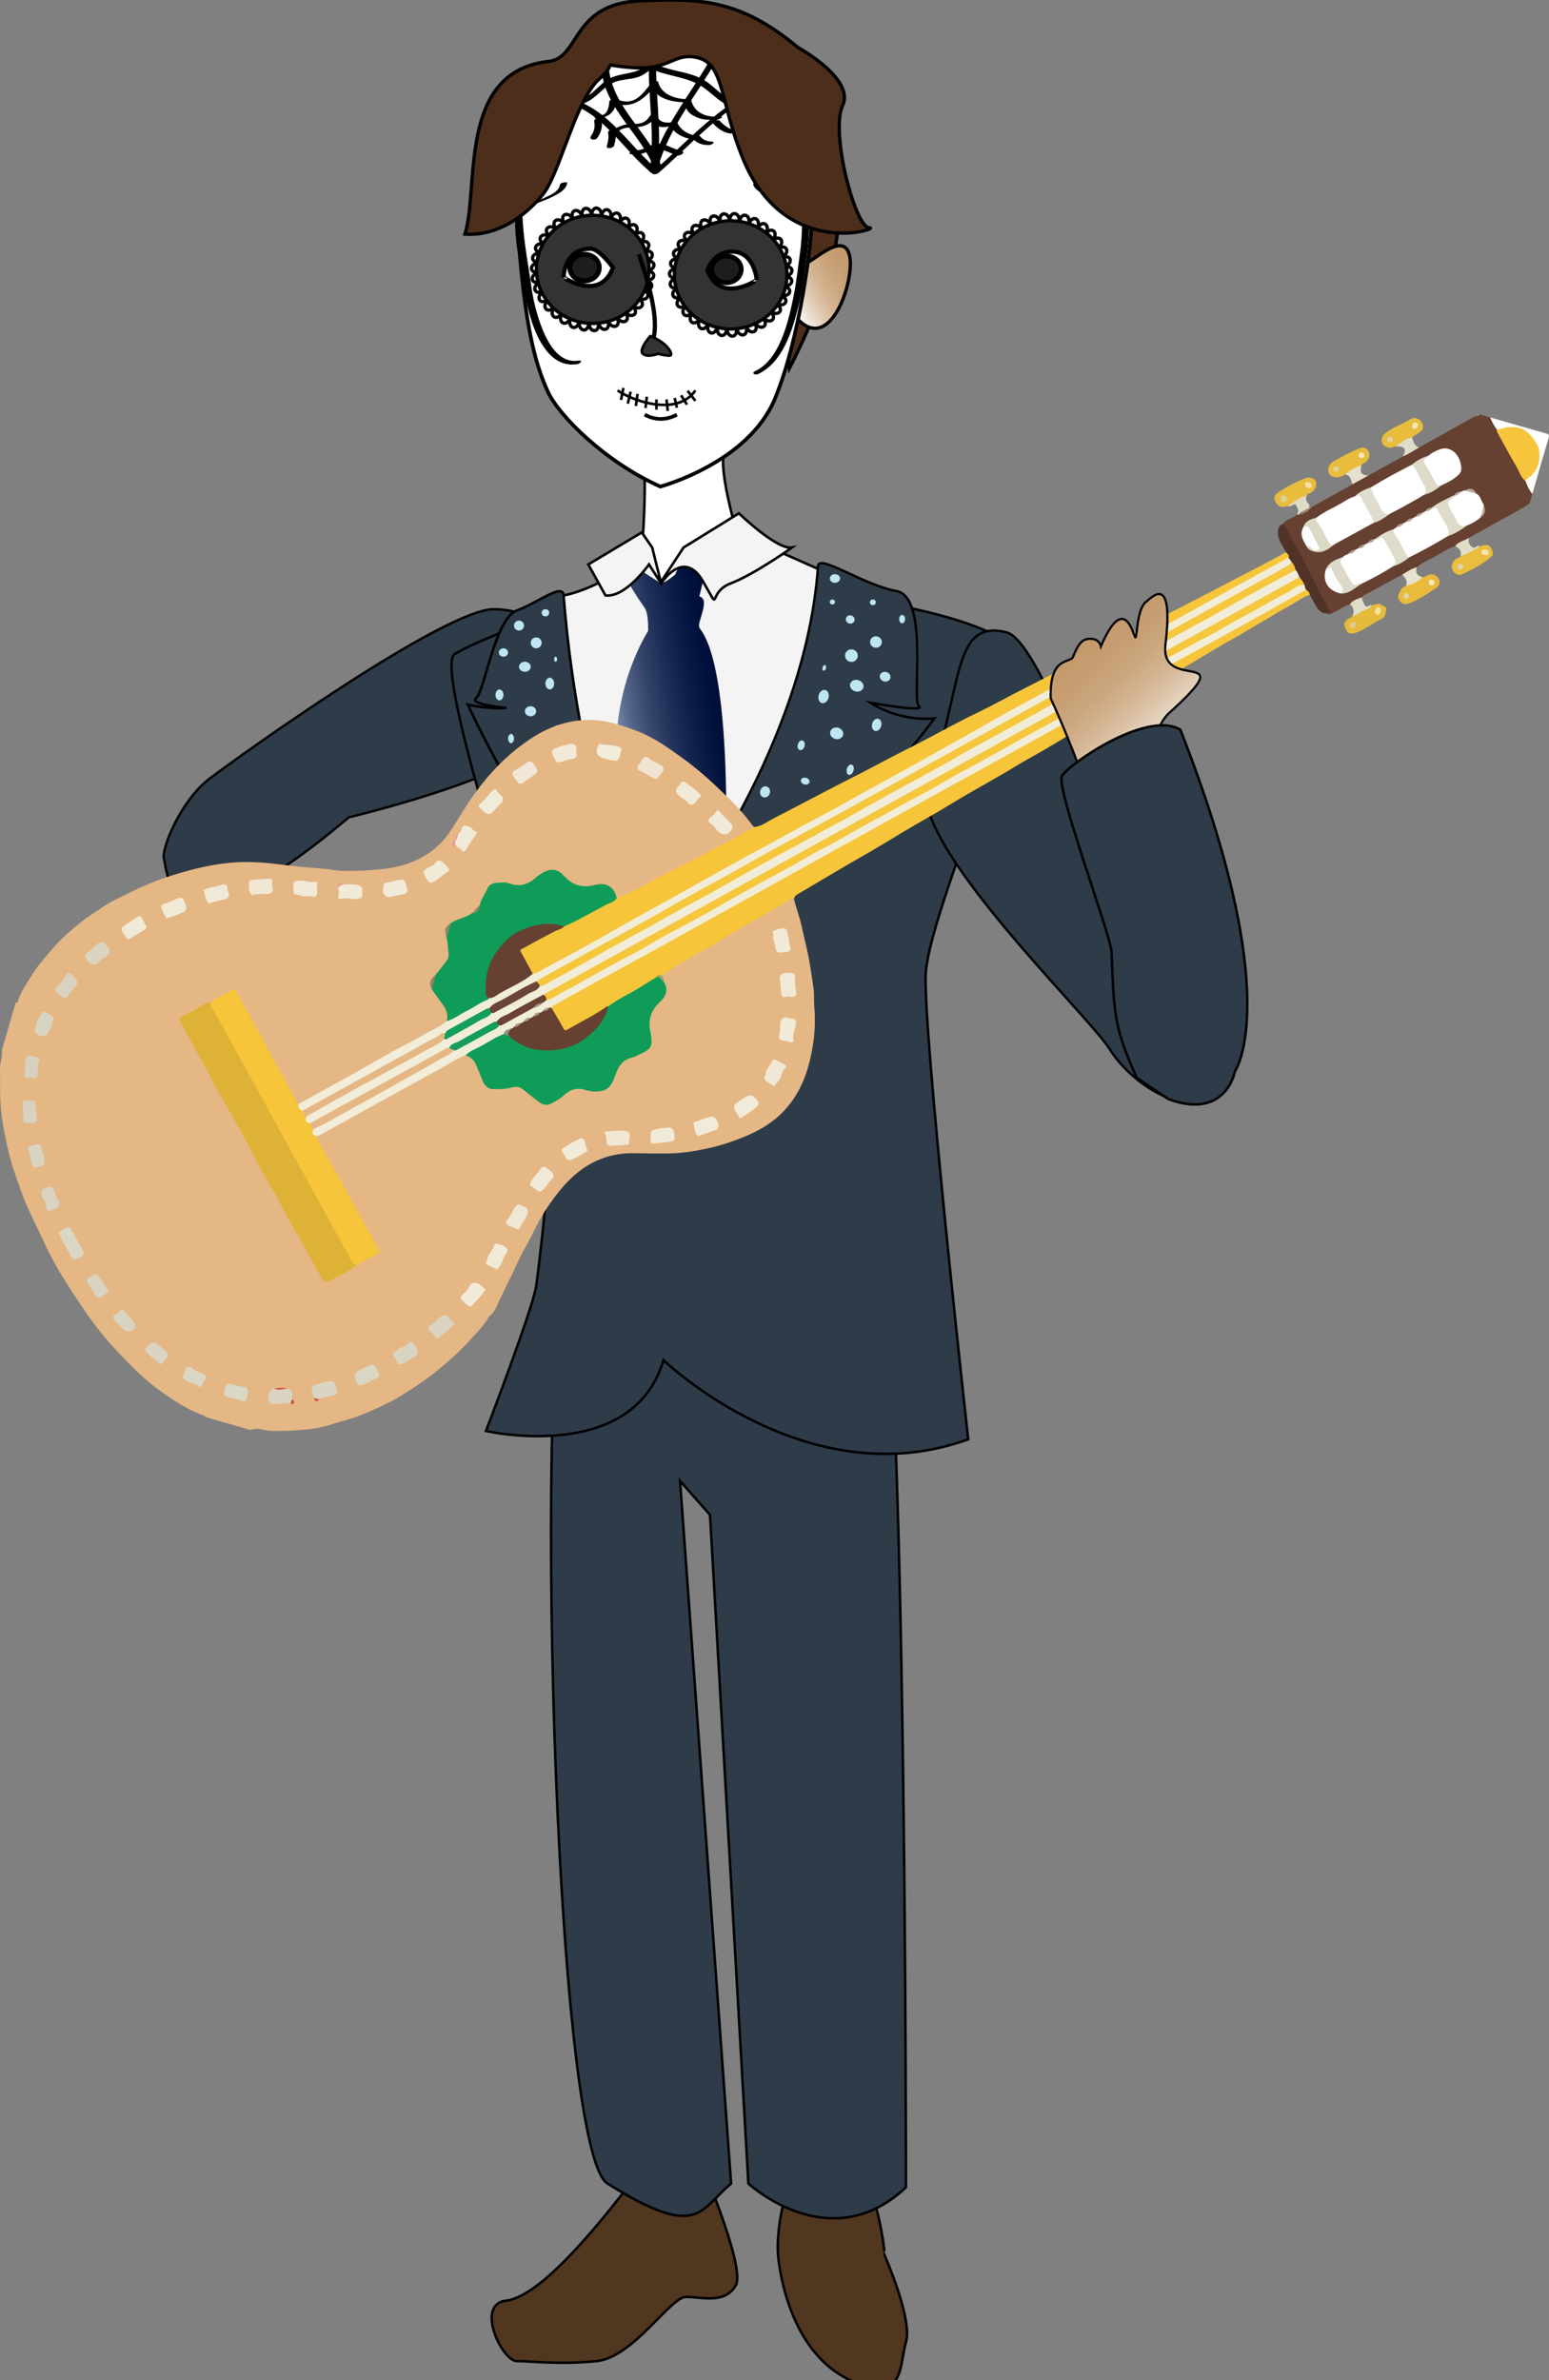 <?xml version="1.0" encoding="utf-8"?>
<!-- Generator: Adobe Illustrator 16.0.4, SVG Export Plug-In . SVG Version: 6.00 Build 0)  -->
<!DOCTYPE svg PUBLIC "-//W3C//DTD SVG 1.1//EN" "http://www.w3.org/Graphics/SVG/1.1/DTD/svg11.dtd">
<svg version="1.1" id="Layer_1" xmlns="http://www.w3.org/2000/svg" xmlns:xlink="http://www.w3.org/1999/xlink" x="0px" y="0px"
	 width="615.205px" height="944.953px" viewBox="0 0 615.205 944.953" enable-background="new 0 0 615.205 944.953"
	 xml:space="preserve">
<rect x="0" y="0" width="615.205" height="944.953" fill="#808080" stroke="none"/>
<g id="shoes">
	<path fill="#513620" stroke="#000000" stroke-width="0.989" stroke-miterlimit="10" d="M254.887,860.957
		c-21.333,28.498-41.496,50.997-53.913,52.497s-1.504,23.999,4.289,23.999s17.169,1.5,31.73,0s29.286-25.499,35.423-25.499
		c6.137,0,15.412,3.001,19.773-4.499s-16.012-53.998-16.012-53.998L254.887,860.957z"/>
	<path fill="#513620" stroke="#000000" stroke-width="0.989" stroke-miterlimit="10" d="M328.078,853.457
		c-16.336,2.51-20.029,32.164-19.029,42.331c1.002,10.167,6.332,38.666,28.416,49.165c22.082,10.499,19.611-6.001,22.348-15
		c2.734-8.999-8.338-34.165-8.338-34.165S347.605,850.457,328.078,853.457z"/>
</g>
<path id="legs" fill="#2E3C49" stroke="#000000" stroke-width="0.989" stroke-miterlimit="10" d="M241.264,866.956
	c36.367,22.684,36.435,10.499,49.111,0l-20.29-278.985l11.907,13.499l15.238,265.486c0,0,32.348,29.998,62.582,1.5
	c0,0,0.098-335.078-10.213-374.586c-10.309-39.508-108.197-44.092-123.12-5.744S219.616,853.453,241.264,866.956z"/>
<path id="left_arm_1_" fill="#2E3C49" stroke="#000000" stroke-width="0.956" stroke-miterlimit="10" d="M196.5,241.866
	C177.425,241.184,94.503,300.534,83.17,309.2s-19.333,28-18,32s0.847,44.666,73.333-16.667c0,0,64-15.334,72.667-28.667
	S233.831,243.199,196.5,241.866z"/>
<path id="torso" fill="#2E3C49" stroke="#000000" stroke-width="0.989" stroke-miterlimit="10" d="M213.306,245.733
	c0,0-24.197,8.666-32.759,14s30.763,125.999,37.247,139.332s-2.394,94.211-4.834,111.515c-1.24,8.789-19.955,57.575-19.955,57.575
	s58.367,13.385,70.492-28.14c0,0,56.815,54.779,121.03,31.451c0,0-18.506-166.109-16.799-185.734
	c2.203-25.322,37.572-102.665,34.719-125.332c0,0,4.277-10.121-47.805-20.391L213.306,245.733z"/>
<path id="neck" fill="#FFFFFF" stroke="#000000" stroke-width="1.012" stroke-miterlimit="10" d="M287.468,180.399
	c-2.07,9.012,7.797,41.994,10.949,47.256c3.15,5.262-34.861,20.628-44.759,6.598c0,0,4.052-40.323,1.647-54.331
	C274.22,170.775,287.468,180.399,287.468,180.399z"/>
<path id="white_torso" fill="#F4F4F4" stroke="#000000" stroke-width="1.012" stroke-miterlimit="10" d="M250.96,224.104
	c0,0-15.75,10.295-27.125,12.295s14.697,141.609,38.604,141.609s75.287-146.368,75.287-146.368s-27.779-12.567-32.266-14.241
	c-25.918-9.667-38.906,21-38.906,21l-12.224-21.556L250.96,224.104z"/>
<path id="backhair" fill="#4C2E1A" stroke="#000000" stroke-width="1.315" stroke-miterlimit="10" d="M313.527,146.196
	c0,0,25.434-47.797,17.934-67.047s-25.5-1.25-25.5-1.25L313.527,146.196z"/>
<linearGradient id="ear_1_" gradientUnits="userSpaceOnUse" x1="313.656" y1="122.496" x2="340.898" y2="106.767">
	<stop  offset="0" style="stop-color:#FFFFFF"/>
	<stop  offset="0.019" style="stop-color:#FDFBF9"/>
	<stop  offset="0.179" style="stop-color:#EBDECE"/>
	<stop  offset="0.34" style="stop-color:#DDC5AB"/>
	<stop  offset="0.503" style="stop-color:#D2B28F"/>
	<stop  offset="0.666" style="stop-color:#CAA57C"/>
	<stop  offset="0.831" style="stop-color:#C69D70"/>
	<stop  offset="1" style="stop-color:#C49A6C"/>
</linearGradient>
<path id="ear" fill="url(#ear_1_)" stroke="#000000" stroke-width="1.315" stroke-miterlimit="10" d="M320.96,104.093
	c3.5-1.694,14.5-12.14,16.5-2.417s-7.5,38.607-20.5,25.165S320.96,104.093,320.96,104.093z"/>
<path id="head" fill="#FFFFFF" stroke="#000000" stroke-width="1.454" stroke-miterlimit="10" d="M322.33,86.555
	c0-39.522-26.207-71.561-58.533-71.561c-32.327,0-58.534,32.039-58.534,71.561c0,4.752,0.388,9.394,1.111,13.887
	c2.407,27.162,5.413,42.331,11.166,54.991c4.385,9.647,23.019,28.109,44.722,37.759c0,0,35.076-9.349,45.6-35.078
	s13.953-62.182,13.953-62.182l0,0C322.142,92.862,322.33,89.735,322.33,86.555z"/>
<g id="eyes">
	<path fill="none" stroke="#000000" stroke-width="1.315" stroke-miterlimit="10" d="M292.544,130.179
		c0.412,5.084-4.355,3.63-3.633,0 M292.693,130.076c-0.064,3.701,4.889,4.28,3.576-0.648 M296.396,129.298
		c0.596,3.652,5.574,3.339,3.4-1.277 M299.9,127.873c1.238,3.488,6.08,2.291,3.119-1.863 M303.093,125.845
		c1.842,3.209,6.391,1.168,2.734-2.391 M305.873,123.279c2.385,2.829,6.498,0.008,2.264-2.84 M308.15,120.257
		c2.852,2.357,6.393-1.152,1.719-3.198 M309.851,116.878c3.227,1.812,6.084-2.275,1.119-3.454 M310.919,113.25
		c3.5,1.207,5.582-3.324,0.486-3.598 M311.324,109.49c3.66,0.561,4.898-4.269-0.162-3.628 M311.052,105.717
		c3.701-0.102,4.057-5.074-0.811-3.541 M310.109,102.052c3.625-0.76,3.086-5.716-1.428-3.339 M308.529,98.616
		c3.43-1.395,2.016-6.176-2.002-3.03 M306.359,95.517c3.125-1.985,0.879-6.436-2.51-2.624 M303.669,92.856
		c2.723-2.511-0.281-6.489-2.938-2.134 M300.55,90.717c2.23-2.956-1.438-6.334-3.271-1.574 M297.097,89.17
		c1.668-3.308-2.543-5.976-3.5-0.965 M293.425,88.263c1.049-3.551-3.57-5.425-3.617-0.324 M289.65,88.027
		c0.398-3.681-4.48-4.7-3.617,0.328 M285.892,88.469c-0.264-3.692-5.248-3.824-3.5,0.969 M282.275,89.576
		c-0.92-3.586-5.846-2.826-3.271,1.578 M278.914,91.31c-1.547-3.364-6.258-1.736-2.938,2.137 M275.916,93.617
		c-2.123-3.034-6.467-0.591-2.508,2.626 M273.376,96.421c-2.631-2.606-6.469,0.573-1.998,3.032 M271.38,99.635
		c-3.055-2.095-6.263,1.719-1.426,3.339 M269.99,103.153c-3.38-1.517-5.854,2.809-0.805,3.54 M269.25,106.863
		c-3.598-0.889-5.26,3.81-0.16,3.627 M269.185,110.645c-3.699-0.231-4.496,4.687,0.488,3.597 M269.794,114.378
		c-3.68,0.432-3.587,5.414,1.123,3.451 M271.062,117.943c-3.543,1.082-2.562,5.967,1.721,3.195 M272.945,121.222
		c-3.293,1.697-1.455,6.33,2.266,2.837 M275.382,124.113c-2.936,2.26-0.301,6.488,2.736,2.387 M278.298,126.523
		c-2.486,2.747,0.861,6.438,3.117,1.86 M281.597,128.374c-1.957,3.146,1.996,6.181,3.4,1.273 M285.173,129.605
		c-1.361,3.445,3.068,5.725,3.572,0.646"/>
	<path fill="none" stroke="#000000" stroke-width="1.315" stroke-miterlimit="10" d="M237.74,127.988
		c0.411,5.084-4.357,3.63-3.634,0 M237.888,127.884c-0.064,3.7,4.888,4.279,3.575-0.648 M241.59,127.107
		c0.597,3.652,5.573,3.338,3.401-1.277 M245.094,125.681c1.24,3.487,6.08,2.29,3.119-1.863 M248.288,123.652
		c1.842,3.211,6.391,1.169,2.735-2.39 M251.068,121.086c2.385,2.829,6.497,0.009,2.263-2.84 M253.344,118.066
		c2.853,2.357,6.395-1.152,1.72-3.199 M255.044,114.687c3.228,1.811,6.086-2.275,1.121-3.455 M256.115,111.058
		c3.5,1.205,5.581-3.324,0.487-3.599 M256.519,107.297c3.66,0.562,4.898-4.268-0.163-3.627 M256.247,103.524
		c3.701-0.102,4.057-5.074-0.809-3.541 M255.304,99.86c3.624-0.76,3.086-5.717-1.428-3.338 M253.723,96.424
		c3.43-1.395,2.016-6.175-2.001-3.029 M251.553,93.325c3.125-1.984,0.88-6.435-2.51-2.624 M248.865,90.664
		c2.722-2.511-0.283-6.489-2.938-2.134 M245.745,88.525c2.23-2.957-1.437-6.334-3.271-1.575 M242.293,86.978
		c1.666-3.307-2.545-5.976-3.5-0.964 M238.62,86.071c1.048-3.551-3.571-5.425-3.617-0.324 M234.845,85.835
		c0.397-3.681-4.481-4.7-3.617,0.328 M231.087,86.278c-0.266-3.693-5.249-3.824-3.5,0.968 M227.471,87.383
		c-0.921-3.586-5.848-2.825-3.272,1.578 M224.108,89.118c-1.547-3.364-6.257-1.736-2.937,2.137 M221.11,91.424
		c-2.124-3.034-6.467-0.591-2.508,2.626 M218.571,94.229c-2.631-2.606-6.469,0.573-1.999,3.031 M216.575,97.443
		c-3.055-2.095-6.263,1.718-1.425,3.339 M215.184,100.961c-3.38-1.517-5.855,2.809-0.805,3.54 M214.444,104.67
		c-3.597-0.888-5.26,3.81-0.161,3.626 M214.378,108.453c-3.698-0.232-4.496,4.688,0.489,3.598 M214.988,112.186
		c-3.68,0.432-3.586,5.415,1.124,3.452 M216.256,115.75c-3.544,1.083-2.562,5.969,1.722,3.195 M218.139,119.031
		c-3.293,1.697-1.455,6.328,2.265,2.836 M220.578,121.921c-2.937,2.258-0.302,6.488,2.734,2.387 M223.494,124.331
		c-2.487,2.747,0.86,6.438,3.116,1.86 M226.792,126.181c-1.957,3.146,1.996,6.182,3.398,1.273 M230.369,127.413
		c-1.363,3.446,3.067,5.726,3.572,0.646"/>
	
		<ellipse fill="#333333" stroke="#000000" stroke-width="1.315" stroke-miterlimit="10" cx="235.393" cy="106.946" rx="22.361" ry="21.483"/>
	
		<ellipse fill="#333333" stroke="#000000" stroke-width="1.315" stroke-miterlimit="10" cx="290.199" cy="109.138" rx="22.361" ry="21.484"/>
	<path fill="#FFFFFF" stroke="#000000" stroke-width="1.674" stroke-miterlimit="10" d="M243.45,106.234
		c0,0-5.389-7.502-8.823-7.502c-10.792,0-10.792,11.417-10.792,11.417S238.352,119.989,243.45,106.234z"/>
	
		<ellipse fill="#1E1D1D" stroke="#000000" stroke-width="1.935" stroke-miterlimit="10" cx="232.15" cy="106.255" rx="5.866" ry="5.269"/>
	<path fill="#FFFFFF" stroke="#000000" stroke-width="1.674" stroke-miterlimit="10" d="M280.96,107.25
		c0,0,2.332-7.352,9.807-7.352c8.859,0,9.807,11.266,9.807,11.266S286.058,121.005,280.96,107.25z"/>
	
		<ellipse fill="#1E1D1D" stroke="#000000" stroke-width="1.935" stroke-miterlimit="10" cx="288.509" cy="106.946" rx="5.865" ry="5.269"/>
</g>
<g id="nose">
	<path fill="none" stroke="#000000" stroke-width="1.675" stroke-miterlimit="10" d="M253.72,100.986
		c3.977,11.204,8.119,26.125,5.635,33.875"/>
	<path fill="#333333" stroke="#000000" stroke-width="1.039" stroke-miterlimit="10" d="M258.256,133.47c0,0-4.79,5.37-2.947,6.998
		s6.081,0,6.081,0s2.763,0.796,4.606,0.724C267.839,141.119,265.079,135.945,258.256,133.47z"/>
</g>
<g id="lips">
	<path fill="none" stroke="#000000" stroke-width="1.044" stroke-miterlimit="10" d="M276.177,155.017
		c-6.901,10.084-23.737,4.823-30.914,0 M247.585,154.03l-0.942,4.769 M250.46,155.524l-1.125,4.754 M253.21,156.399l-0.667,4.784
		 M256.913,157.524l-0.541,4.481 M260.72,158.593v4.056 M264.71,158.593l0.5,4.563 M270.529,156.98l2.307,3.668 M273.085,155.149
		l3.092,4 M267.96,158.024l0.877,3.875"/>
	<path fill="#FFFFFF" stroke="#000000" stroke-width="1.454" stroke-miterlimit="10" d="M256.041,164.629
		c2.297,1.25,7.047,3.125,12.797,0"/>
</g>
<g id="facepaint">
	<g>
		<g>
			<path d="M224.063,40.648c15.168,3.2,23.61,19.298,35.048,28.303c0.655,0.516,1.934,0.142,2.501-0.353
				c11.383-9.927,21.698-21.475,34.735-29.316c1.676-1.008-0.893-1.298-1.773-0.768c-13.236,7.961-23.709,19.604-35.265,29.684
				c0.834-0.118,1.667-0.235,2.501-0.353c-11.813-9.301-20.259-25.386-35.952-28.697C224.999,38.968,222.447,40.307,224.063,40.648
				L224.063,40.648z"/>
		</g>
	</g>
	<g>
		<g>
			<path d="M260.909,67.511c2.734-17.633-2.163-35.351,0.5-53c0.043-0.288-2.768-0.083-2.897,0.776
				c-2.664,17.649,2.234,35.367-0.5,53C257.967,68.571,260.776,68.371,260.909,67.511L260.909,67.511z"/>
		</g>
	</g>
	<g>
		<g>
			<path d="M261.403,66.195c4.493-15.625,14.866-27.976,22.895-41.808c0.639-1.101-2.248-0.717-2.676,0.022
				c-8.105,13.964-18.571,26.421-23.105,42.192C258.253,67.521,261.144,67.097,261.403,66.195L261.403,66.195z"/>
		</g>
	</g>
	<g>
		<g>
			<path d="M239.012,28.787c2.022,15.203,15.84,24.65,21,38.5c0.442,1.188,3.32,0.357,2.897-0.776
				c-5.157-13.842-18.984-23.347-21-38.5C241.752,26.827,238.844,27.525,239.012,28.787L239.012,28.787z"/>
		</g>
	</g>
	<g>
		<g>
			<path d="M250.583,61.223c2.882,0.435,5.077-0.196,7.593-1.605c3.386-1.896,7.479,1.27,10.907,2.105
				c0.982,0.239,3.428-1.241,1.754-1.648c-2.975-0.725-5.826-2.653-8.881-2.993c-3.566-0.397-6.115,3.022-9.619,2.493
				C251.362,59.428,248.913,60.971,250.583,61.223L250.583,61.223z"/>
		</g>
	</g>
	<g>
		<g>
			<path d="M245.291,52.358c2.853-2.667,7.119-1.241,10.466-2.398c2.407-0.832,3.843-2.11,5.142-4.28
				c-0.962,0.202-1.925,0.405-2.887,0.607c1.789,4.991,6.101,4.883,10.315,2.919c-0.772,0.027-1.543,0.054-2.315,0.081
				c1.708,4.148,5.898,5.616,10.035,6.298c0.758,0.125,3.387-1.116,1.828-1.373c-3.738-0.617-7.429-1.969-8.965-5.702
				c-0.305-0.738-1.867-0.128-2.315,0.081c-3.306,0.419-5.201-0.608-5.685-3.081c-0.34-0.95-2.557,0.055-2.887,0.607
				c-2.628,4.39-6.556,2.497-10.39,3.557c-2.014,0.557-3.476,1.338-5.002,2.765C241.879,53.143,244.713,52.897,245.291,52.358
				L245.291,52.358z"/>
		</g>
	</g>
	<g>
		<g>
			<path d="M236.522,46.994c4.879,0.027,8.021-2.38,8.387-7.483c-0.938,0.294-1.875,0.588-2.813,0.883
				c9.018,3.637,13.595-0.793,19.177-7.601c-0.92,0.165-1.841,0.33-2.761,0.495c1.104,5.423,7.759,7.177,12.566,7.267
				c0.629,0.012,1.463,2.567,1.857,3.199c0.854,1.371,2.357,2.161,3.766,2.809c2.488,1.145,5.467,1.088,8.133,0.924
				c0.764-0.047,3.168-1.292,1.252-1.174c-5.338,0.33-10.301-1.135-11.676-6.801c-0.066-0.272-0.65-0.21-0.822-0.199
				c-4.631,0.295-11.13-1.651-12.178-6.801c-0.142-0.697-2.489,0.163-2.761,0.495c-3.824,4.664-6.651,9.291-13.823,6.399
				c-0.606-0.245-2.751,0.016-2.813,0.883c-0.139,1.937-0.65,5.534-3.613,5.517C237.788,45.801,235.093,46.986,236.522,46.994
				L236.522,46.994z"/>
		</g>
	</g>
	<g>
		<g>
			<path d="M229.331,41.455c6.963-0.501,9.156-6.929,15.236-9.032c2.766-0.957,5.779-0.895,8.582-1.745
				c2.572-0.78,4.604-2.562,6.524-4.355c-0.776,0.137-1.553,0.273-2.329,0.41c6.732,3.615,15.129,3.422,21.465,7.623
				c4.848,3.214,8.025,7.766,14.15,8.593c1.418,0.192,2.957-1.835,1.004-2.099c-6.221-0.84-9.686-6.472-14.869-9.348
				c-6.004-3.33-13.392-3.148-19.516-6.437c-0.806-0.433-1.686-0.191-2.329,0.41c-4.698,4.389-9.643,3.038-14.929,5.575
				c-4.646,2.229-7.284,7.901-12.729,8.293C227.962,39.46,227.353,41.598,229.331,41.455L229.331,41.455z"/>
		</g>
	</g>
	<g>
		<g>
			<path d="M236.012,48.287c0.374,2.094-0.021,3.942-1.268,5.671c-1.083,1.504,1.642,1.978,2.433,0.881
				c1.62-2.249,2.222-4.587,1.732-7.329C238.665,46.143,235.761,46.886,236.012,48.287L236.012,48.287z"/>
		</g>
	</g>
	<g>
		<g>
			<path d="M283.097,48.904c1.701,1.96,4.094,3.632,6.678,4.078c0.682,0.118,1.416-0.052,2.029-0.354
				c0.213-0.104,1.025-0.694,0.34-0.812c-2.461-0.425-4.703-2.056-6.322-3.922C285.324,47.319,282.599,48.329,283.097,48.904
				L283.097,48.904z"/>
		</g>
	</g>
	<g>
		<g>
			<path d="M275.105,54.929c1.578,1.994,3.799,2.64,6.26,2.671c0.627,0.008,1.504-0.246,1.926-0.741
				c0.447-0.527-0.385-0.658-0.734-0.662c-1.951-0.025-3.529-0.797-4.74-2.329C277.294,53.211,274.517,54.186,275.105,54.929
				L275.105,54.929z"/>
		</g>
	</g>
	<g>
		<g>
			<path d="M241.512,52.787c0.403,1.824-0.063,3.488-0.51,5.255c-0.318,1.256,2.629,0.853,2.918-0.286
				c0.491-1.938,0.931-3.75,0.49-5.745C244.146,50.818,241.242,51.568,241.512,52.787L241.512,52.787z"/>
		</g>
	</g>
	<g>
		<g>
			<path d="M208.95,82.187c3.641-1.212,7.273-2.465,10.708-4.191c2.173-1.093,5.373-2.75,5.625-5.485
				c0.03-0.321-2.821-0.051-2.897,0.776c-0.263,2.839-4.218,4.375-6.41,5.37c-2.59,1.175-5.311,2.057-8.006,2.954
				C206.001,82.267,207.879,82.543,208.95,82.187L208.95,82.187z"/>
		</g>
	</g>
	<g>
		<g>
			<path d="M208.399,81.681c0.469-3.042,0.509-6.099,0.51-9.17c0-0.694-2.897-0.208-2.897,0.776c-0.001,2.958-0.039,5.9-0.49,8.83
				C205.377,83.054,208.271,82.516,208.399,81.681L208.399,81.681z"/>
		</g>
	</g>
	<g>
		<g>
			<path d="M299.125,73.287c1.043,3.132,5.67,4.208,8.441,5.051c4.014,1.222,8.242,1.754,12.205,3.13
				c0.367,0.128,3.006-0.481,2.639-0.957c-3.014-3.894-3.859-8.623-2.52-13.363c0.178-0.629-2.65-0.24-2.859,0.502
				c-1.357,4.803-0.602,9.654,2.48,13.637c0.879-0.319,1.758-0.638,2.637-0.957c-3.371-1.171-6.969-1.73-10.42-2.63
				c-2.949-0.77-8.584-1.817-9.705-5.189C301.791,71.812,298.917,72.666,299.125,73.287L299.125,73.287z"/>
		</g>
	</g>
	<g>
		<g>
			<path d="M204.512,83.287c0.097,8.976,1.509,17.763,2.952,26.601c0.939,5.749,1.669,11.35,3.435,16.917
				c2.63,8.295,7.968,19.354,18.334,17.784c1.295-0.196,2.476-1.687,0.456-1.381c-10.264,1.554-15.003-13.507-17.02-21.034
				c-1.295-4.833-1.783-9.854-2.588-14.78c-1.35-8.266-2.582-16.491-2.672-24.883C207.401,81.776,204.501,82.284,204.512,83.287
				L204.512,83.287z"/>
		</g>
	</g>
	<g>
		<g>
			<path d="M319.654,81.121c0.186-0.062,0.371-0.124,0.557-0.186c-0.512-0.052-1.025-0.104-1.539-0.155
				c0.777,1.208-0.16,6.534-0.16,8.137c0,3.914-0.266,7.682-0.791,11.564c-0.824,6.081-1.492,12.167-2.752,18.179
				c-1.977,9.442-5.381,24.059-14.967,28.646c-1.816,0.87-0.143,1.801,1.145,1.186c9.812-4.696,13.51-17.206,15.969-26.932
				c1.777-7.039,2.576-14.258,3.502-21.444c0.527-4.091,0.793-7.845,0.793-11.976c0-2.117,1.207-6.546-0.047-8.493
				c-0.256-0.398-1.189-0.271-1.539-0.155c-0.186,0.062-0.371,0.124-0.557,0.185C317.58,80.237,317.929,81.692,319.654,81.121
				L319.654,81.121z"/>
		</g>
	</g>
</g>
<path id="front_hair" fill="#4C2E1A" stroke="#000000" stroke-width="1.315" stroke-miterlimit="10" d="M276.958,22.868
	c-9.426-2.143-10.5,5-25.5,4s-4.889-3-13.444,4.5s-14.386,32.001-20.529,43.059c-2.5,4.5-15.396,19.713-32.823,18.537
	c5.798-18.815-3.202-64.565,33.296-68.596c12.412-1.371,8.982-22.671,35.76-24c25.517-1.266,40.681-0.196,63.24,18.5
	c0,0,22.689,12.399,17.703,23.031s5.027,48.5,10.527,48.5s-32.867,13.403-49.729-26.5C285.845,41.149,287.958,25.368,276.958,22.868
	z"/>
<linearGradient id="tie_1_" gradientUnits="userSpaceOnUse" x1="235.812" y1="305.329" x2="293.46" y2="295.164">
	<stop  offset="0" style="stop-color:#D4EAF9"/>
	<stop  offset="0.005" style="stop-color:#D0E5F5"/>
	<stop  offset="0.151" style="stop-color:#869AB9"/>
	<stop  offset="0.299" style="stop-color:#56678C"/>
	<stop  offset="0.445" style="stop-color:#36456C"/>
	<stop  offset="0.59" style="stop-color:#1E2E56"/>
	<stop  offset="0.731" style="stop-color:#0B1D46"/>
	<stop  offset="0.869" style="stop-color:#00103C"/>
	<stop  offset="1" style="stop-color:#000A39"/>
</linearGradient>
<path id="tie" fill="url(#tie_1_)" d="M253.08,225.552c0,0-12.75-6.25,2.892,15.655c1.748,2.447,1.415,9.345,1.415,9.345
	s-13.698,20.874-12.557,50.25c0.957,24.613-5.896,47.943,3.312,62.647c5.533,8.836,7.899,33.616,36.299-6.95
	c8.16-11.654,3.238-27.415,3.992-37.447c-0.568-60.5-9.588-67.845-10.672-69.845s4.584-11.279,0-12.39l3.1-13.11l-6.176-2.795
	c0,0-4.568,1.737-6.48,7.14c0,0-2.88,2.62-5.63,3.62C259.075,229.422,253.08,225.552,253.08,225.552z"/>
<path id="mini_folds" fill="#F4F4F4" stroke="#000000" stroke-width="1.012" stroke-miterlimit="10" d="M254.887,211.397
	l4.146,6.002l3.414,13.756l9.014-13.756l22-13.59c0,0,15.133,14.59,21.066,13.59c0,0-14.59,10.482-24.328,14.241
	s-3.238,12.653-10.988-0.794s-16.636,0.826-16.636,0.826l-4.82-7.568c0,0-9.294,13.295-17.294,12.295l-6.818-12.295L254.887,211.397
	z"/>
<g id="folds">
	<path fill="#2E3C49" stroke="#000000" stroke-width="1.012" stroke-miterlimit="10" d="M223.835,236.399
		c-0.39-5.01-9.772,2.667-18.573,6s-12.801,32.172-16.135,34.753s12,3.914,12,3.914s-6.667,0.667-15.333-1.333
		c0,0,33.484,73.865,70.247,98.532C256.041,378.265,230.131,317.364,223.835,236.399z"/>
	<path fill="#2E3C49" stroke="#000000" stroke-width="0.956" stroke-miterlimit="10" d="M324.894,224.748
		c0.35-5.01,18.406,7.849,31.564,10c12.508,3.27,5.531,43.07,8.504,45.651s-19.238-1.359-19.238-1.359s10.738,7.515,25.404,6.182
		c0,0-51.727,71.845-116.242,95.844C254.887,381.065,319.283,305.712,324.894,224.748z"/>
</g>
<path id="back_right_arm" fill="#2E3C49" stroke="#000000" stroke-width="0.946" stroke-miterlimit="10" d="M368.46,311.065
	c-8.758,22.386,63.84,92.008,72.207,105.39c8.367,13.383,24.463,21.618,27.348,19.583c2.887-2.032,34.311-5.154-23.762-90.211
	c0,0-29.873-91.08-44.461-94.762C377.414,245.417,382.806,274.392,368.46,311.065z"/>
<g id="sparkles">
	<ellipse fill="#BDE6F2" cx="206.126" cy="248.379" rx="2" ry="1.979"/>
	<ellipse fill="#BDE6F2" cx="216.626" cy="243.297" rx="1.5" ry="1.437"/>
	<circle fill="#BDE6F2" cx="212.96" cy="255.234" r="2.167"/>
	<ellipse fill="#BDE6F2" cx="199.96" cy="259.067" rx="1.833" ry="1.667"/>
	<ellipse fill="#BDE6F2" cx="208.46" cy="264.734" rx="2.333" ry="2"/>
	<ellipse fill="#BDE6F2" cx="198.376" cy="275.901" rx="1.583" ry="2.166"/>
	<ellipse fill="#BDE6F2" cx="218.356" cy="271.401" rx="1.729" ry="2.333"/>
	<ellipse fill="#BDE6F2" cx="210.709" cy="282.401" rx="2.25" ry="2"/>
	<ellipse fill="#BDE6F2" cx="202.96" cy="293.234" rx="1.167" ry="1.833"/>
	<ellipse fill="#BDE6F2" cx="221.273" cy="289.693" rx="1.187" ry="1.708"/>
	<ellipse fill="#BDE6F2" cx="216.626" cy="301.158" rx="1.5" ry="1.174"/>
	<ellipse fill="#BDE6F2" cx="214.043" cy="311.901" rx="1.083" ry="1.5"/>
	<ellipse fill="#BDE6F2" cx="228.803" cy="308.454" rx="1.676" ry="1.947"/>
	<ellipse fill="#BDE6F2" cx="222.866" cy="318.901" rx="1.594" ry="0.833"/>
	<ellipse fill="#BDE6F2" cx="222.866" cy="331.901" rx="1.594" ry="1.166"/>
	<ellipse fill="#BDE6F2" cx="234.551" cy="325.067" rx="0.909" ry="1"/>
	<ellipse fill="#BDE6F2" cx="232.061" cy="336.067" rx="1.582" ry="1"/>
	<ellipse fill="#BDE6F2" cx="234.551" cy="348.567" rx="0.909" ry="0.834"/>
	<ellipse fill="#BDE6F2" cx="242.365" cy="357.254" rx="0.905" ry="0.854"/>
	<ellipse fill="#BDE6F2" cx="203.543" cy="303.791" rx="0.583" ry="1.276"/>
	<ellipse fill="#BDE6F2" cx="220.679" cy="261.734" rx="0.594" ry="1"/>
</g>
<g id="sparkles_1_">
	
		<ellipse transform="matrix(-0.963 -0.268 0.268 -0.963 614.595 593.43)" fill="#BDE6F2" cx="347.833" cy="254.733" rx="2.336" ry="2.277"/>
	
		<ellipse transform="matrix(-0.963 -0.268 0.268 -0.963 596.897 573.148)" fill="#BDE6F2" cx="337.589" cy="245.811" rx="1.752" ry="1.653"/>
	
		<ellipse transform="matrix(-0.963 -0.268 0.268 -0.963 593.942 601.479)" fill="#BDE6F2" cx="338.031" cy="260.194" rx="2.53" ry="2.495"/>
	
		<ellipse transform="matrix(-0.963 -0.268 0.268 -0.963 618.053 621.46)" fill="#BDE6F2" cx="351.474" cy="268.515" rx="2.141" ry="1.919"/>
	
		<ellipse transform="matrix(-0.963 -0.268 0.268 -0.963 594.915 625.506)" fill="#BDE6F2" cx="340.162" cy="272.137" rx="2.725" ry="2.302"/>
	
		<ellipse transform="matrix(-0.963 -0.268 0.268 -0.963 606.27 658.126)" fill="#BDE6F2" cx="348.06" cy="287.678" rx="1.849" ry="2.492"/>
	
		<ellipse transform="matrix(-0.963 -0.268 0.268 -0.963 567.882 630.39)" fill="#BDE6F2" cx="326.971" cy="276.432" rx="2.02" ry="2.686"/>
	
		<ellipse transform="matrix(-0.963 -0.268 0.268 -0.963 574.189 660.442)" fill="#BDE6F2" cx="332.18" cy="291.023" rx="2.628" ry="2.303"/>
	
		<ellipse transform="matrix(-0.963 -0.268 0.268 -0.963 580.865 690.238)" fill="#BDE6F2" cx="337.556" cy="305.462" rx="1.362" ry="2.111"/>
	
		<ellipse transform="matrix(-0.963 -0.268 0.268 -0.963 545.191 666.012)" fill="#BDE6F2" cx="318.044" cy="295.802" rx="1.387" ry="1.967"/>
	
		<ellipse transform="matrix(-0.963 -0.268 0.268 -0.963 544.635 694.33)" fill="#BDE6F2" cx="319.734" cy="309.971" rx="1.752" ry="1.351"/>
	
		<ellipse transform="matrix(-0.963 -0.268 0.268 -0.963 540.389 719.215)" fill="#BDE6F2" cx="319.326" cy="322.692" rx="1.265" ry="1.727"/>
	
		<ellipse transform="matrix(-0.963 -0.268 0.268 -0.963 512.173 698.449)" fill="#BDE6F2" cx="303.784" cy="314.248" rx="1.957" ry="2.242"/>
	
		<ellipse transform="matrix(-0.963 -0.268 0.268 -0.963 515.307 725.794)" fill="#BDE6F2" cx="307.239" cy="327.692" rx="1.86" ry="0.959"/>
	
		<ellipse transform="matrix(-0.963 -0.268 0.268 -0.963 503.563 753.021)" fill="#BDE6F2" cx="303.227" cy="342.108" rx="1.86" ry="1.341"/>
	
		<ellipse transform="matrix(-0.964 -0.268 0.268 -0.964 485.106 727.904)" fill="#BDE6F2" cx="292.19" cy="330.872" rx="1.061" ry="1.149"/>
	
		<ellipse transform="matrix(-0.963 -0.268 0.268 -0.963 480.298 753.302)" fill="#BDE6F2" cx="291.598" cy="343.848" rx="1.848" ry="1.151"/>
	
		<ellipse transform="matrix(-0.963 -0.269 0.269 -0.963 463.41 777.328)" fill="#BDE6F2" cx="284.937" cy="356.929" rx="1.061" ry="0.96"/>
	
		<ellipse transform="matrix(-0.964 -0.268 0.268 -0.964 439.399 788.183)" fill="#BDE6F2" cx="273.467" cy="364.117" rx="1.057" ry="0.983"/>
	
		<ellipse transform="matrix(-0.963 -0.268 0.268 -0.963 570.091 711.816)" fill="#BDE6F2" cx="333.642" cy="316.987" rx="0.681" ry="1.469"/>
	
		<ellipse transform="matrix(-0.963 -0.268 0.268 -0.963 571.586 608.08)" fill="#BDE6F2" cx="327.341" cy="264.985" rx="0.693" ry="1.152"/>
	<ellipse fill="#BDE6F2" cx="346.667" cy="239.151" rx="1.166" ry="1.134"/>
	<ellipse fill="#BDE6F2" cx="358.293" cy="245.81" rx="1.167" ry="1.662"/>
	<ellipse fill="#BDE6F2" cx="331.607" cy="229.685" rx="2.033" ry="1.717"/>
	<ellipse fill="#BDE6F2" cx="330.59" cy="239.013" rx="1.017" ry="0.996"/>
</g>
<g id="guitar">
	<path fill-rule="evenodd" clip-rule="evenodd" fill="#664031" d="M543.599,188.732c4.545-2.509,9.09-5.018,13.635-7.527
		c1.871-1.68,3.932-3.021,6.432-3.569c7.334-4.086,14.672-8.16,21.984-12.284c0.641-0.362,1.734,0.386,1.967-0.843
		c1.402,0.404,2.805,0.81,4.207,1.214c1.373,1.393,2.035,3.229,3.02,4.863c3.613,6.911,7.494,13.671,11.309,20.469
		c0.67,1.753,1.959,3.208,2.447,5.05c-0.365,1.261-0.729,2.524-1.094,3.788c-4.074,2.771-8.49,4.942-12.787,7.325
		c-3.746,2.075-7.477,4.174-11.211,6.261c-1.4,1.892-3.684,2.32-5.584,3.385c-3.186,0.952-5.826,2.968-8.707,4.509
		c-2.203,1.18-4.602,2.074-6.461,3.844c-1.781,1.312-3.502,2.746-5.846,2.929c-5.119,2.771-10.238,5.539-15.352,8.324
		c-0.225,0.123-0.355,0.42-0.531,0.635c-1.26,1.583-3.258,1.878-4.893,2.809c-2.199,0.623-3.986,2.08-6.031,3.006
		c-0.979,0.443-1.916,1.411-3.172,0.682c-0.023-0.069-0.078-0.192-0.064-0.199c2.133-1.289,0.439-2.406-0.146-3.586
		c-3.02-6.063-6.656-11.783-9.83-17.767c-2.273-4.295-4.664-8.539-7.064-12.768c-0.215-0.381-0.441-0.757-0.455-1.214
		c1.217-1.696,3.275-2.089,4.914-3.127c0.318-0.2,0.543-0.416,0.76-0.688c0.266-0.155,0.57-0.16,0.857-0.229
		c1.844-0.548,3.35-1.732,4.984-2.67c5.424-3.023,10.85-6.048,16.271-9.073C538.828,190.231,541.085,189.25,543.599,188.732z"/>
	<path fill-rule="evenodd" clip-rule="evenodd" fill="#FDFEFD" d="M594.583,170.706c-1.127-1.547-2.064-3.196-2.76-4.982
		c7.439,2.146,14.871,4.316,22.322,6.411c1.057,0.296,1.23,0.612,0.92,1.664c-2.199,7.422-4.32,14.869-6.467,22.308
		c-1.332-1.475-1.982-3.316-2.754-5.093c-0.17-0.899,0.512-1.253,1.061-1.73c5.016-4.339,5.207-11.201,0.695-15.973
		c-3.025-3.201-6.52-3.721-10.533-2.743C596.265,170.761,595.447,171.359,594.583,170.706z"/>
	<path fill-rule="evenodd" clip-rule="evenodd" fill="#E5B784" d="M322.816,415.191c0.824-5.068,1.033-10.248,0.586-15.427
		c-0.209-2.409,0.031-4.929-0.285-7.252c-0.436-3.186-0.934-6.398-1.453-9.591c-0.867-5.33-2.26-10.531-3.428-15.791
		c-0.779-3.521-2.152-6.856-2.934-10.362c-0.785-0.908-1.535-0.552-2.264,0.077c-0.773,0.669-1.609,1.249-2.488,1.77
		c-7.701,4.55-15.697,8.569-23.256,13.402c-5.982,3.824-12.217,7.308-18.542,10.597c-2.223,1.155-4.359,2.625-6.019,4.611
		c-0.078,1.003,0.477,1.868,0.622,2.822c1.45,2.871,0.505,5.112-1.681,7.212c-2.304,2.215-3.768,4.926-4.209,8.181
		c-0.323,2.389,0.417,4.628,0.636,6.935c0.202,2.121-0.361,3.586-2.369,4.65c-2.135,1.128-4.287,2.176-6.564,2.949
		c-1.379,0.47-2.325,1.283-3.156,2.503c-1.732,2.547-2.408,5.624-4.288,8.097c-0.908,1.192-2.012,2.148-3.41,2.058
		c-2.016-0.128-4.088,0.236-6.055-0.477c-3.344-1.21-6.098-0.104-8.639,2.082c-1.489,1.283-3.086,2.448-4.888,3.265
		c-1.004,0.454-2.12,0.833-3.137,0.12c-1.654-1.168-3.434-2.119-4.925-3.582c-1.911-1.875-4.088-3.419-7.152-2.868
		c-2.059,0.371-4.165,0.531-6.284,0.624c-2.873,0.123-4.24-1.423-5.329-3.625c-0.904-1.832-1.43-3.815-2.291-5.674
		c-0.931-2.008-2.423-3.198-4.452-3.85c-1.113-0.201-1.96,0.418-2.853,0.907c-10.363,5.703-20.735,11.384-31.081,17.113
		c-8.492,4.703-17.064,9.26-25.445,14.159c-0.628,0.767-0.339,1.519,0.067,2.241c2.728,4.831,5.222,9.789,7.981,14.602
		c5.297,9.24,10.36,18.608,15.53,27.922c0.627,1.128,0.358,1.549-0.725,2.158c-2.468,1.382-5.177,2.387-7.279,4.381
		c-3.502,2.099-7.103,4.021-10.694,5.966c-1.398,0.757-2.013,0.026-2.562-1.05c-1.191-2.343-2.547-4.595-3.794-6.905
		c-2.941-5.449-6.146-10.754-9.065-16.206c-3.084-5.765-6.261-11.482-9.417-17.202c-3.934-7.126-7.829-14.276-11.767-21.405
		c-6.918-12.517-13.775-25.068-20.708-37.577c-1.726-3.112-1.732-3.109,1.347-4.767c0.259-0.138,0.485-0.327,0.74-0.467
		c2.729-1.505,5.295-3.343,8.369-4.152c2.606-1.465,5.207-2.937,7.837-4.36c0.913-0.491,1.53-0.506,2.1,0.585
		c3.56,6.816,7.43,13.463,11.052,20.248c3.495,6.543,7.083,13.045,10.763,19.49c0.857,1.497,1.129,3.55,3.104,4.277
		c3.167-1.276,6.051-3.109,9.005-4.771c4.358-2.448,8.72-4.909,13.107-7.301c5.659-3.085,11.32-6.18,16.964-9.294
		c6.167-3.397,12.397-6.684,18.521-10.157c0.644-0.366,1.27-0.723,1.587-1.436c0.891-2.102-0.012-3.928-0.841-5.796
		c-1.218-2.743-3.811-4.54-4.97-7.313c-1.166-2.141-0.824-3.323,1.532-5.349c1.635-1.384,2.733-3.2,3.957-4.919
		c0.465-0.651,0.997-1.256,1.021-2.126c0.077-2.623,0.083-5.243-0.673-7.797c-0.818-3.188-0.575-4.041,1.513-5.371
		c2.318-0.944,4.377-2.466,6.89-2.999c0.676-0.145,1.282-0.642,1.72-1.244c1.096-1.191,2.252-2.332,3.21-3.646
		c0.548-1.592,1.687-2.921,2.257-4.447c1.019-2.739,2.899-3.584,5.593-3.527c1.542,0.031,3.023,0.262,4.536,0.523
		c2.957,0.511,5.894,0.759,8.315-1.78c1.353-1.417,3.128-2.374,4.835-3.365c1.623-0.941,3.167-0.937,4.666,0.283
		c0.959,0.779,2.002,1.438,2.902,2.311c1.316,1.275,2.907,2.076,4.679,2.696c3.067,1.073,6.048,0.404,9.075,0.08
		c2.915-0.313,4.729,0.773,5.866,3.442c0.198,0.465,0.229,1.006,0.641,1.368c0.914,0.417,1.707-0.085,2.515-0.355
		c4.723-1.585,8.899-4.282,13.25-6.614c3.84-2.058,7.628-4.24,11.597-6.011c2.992-1.336,5.871-2.888,8.77-4.38
		c5.934-3.048,11.725-6.383,17.693-9.38c0.668-0.335,1.33-0.653,1.164-1.587c-0.27-0.24-0.596-0.439-0.799-0.725
		c-4.092-5.764-9.236-10.614-14.293-15.438c-3.988-3.802-8.244-7.415-12.756-10.709c-5.711-4.167-11.469-8.351-17.99-10.932
		c-6.945-2.747-14.122-5.103-21.913-4.637c-7.877,0.466-14.789,3.233-21.243,7.53c-7.351,4.892-13.623,10.858-19.129,17.804
		c-3.848,4.853-7.132,10.033-10.314,15.277c-2.517,4.145-5.362,8.051-9.098,10.95c-5.714,4.435-12.447,6.743-19.711,7.54
		c-3.522,0.386-7.042,0.656-10.569,0.745c-3.147,0.078-6.353,0.152-9.436-0.358c-2.497-0.411-5.028-0.578-7.499-0.766
		c-4.941-0.377-9.868-0.935-14.767-1.543c-5.792-0.717-11.533-1.053-17.35-0.631c-8.642,0.626-16.946,2.766-25.154,5.365
		c-6.454,2.047-12.596,4.845-18.639,7.873c-3.282,1.644-6.624,3.188-9.55,5.454c-2.194,1.487-4.496,2.84-6.558,4.491
		c-3.697,2.957-7.336,5.971-10.554,9.508c-2.295,2.522-4.441,5.136-6.595,7.768c-1.876,2.296-3.35,4.779-4.875,7.254
		c-1.461,2.372-2.986,4.737-3.682,7.503c-0.109,0.435-0.506,0.454-0.884,0.433c-1.822,6.314-3.646,12.632-5.467,18.944
		c0.345,2.453-0.788,4.72-0.73,7.244c0.087,3.889-0.069,7.797,0.085,11.721c0.172,4.38,0.675,8.719,1.513,12.964
		c1.182,5.985,2.489,11.976,4.585,17.747c1.314,3.624,2.481,7.311,3.985,10.849c2.25,5.294,4.922,10.412,7.292,15.647
		c3.933,8.688,9.086,16.622,14.337,24.486c4.282,6.41,8.884,12.604,14.221,18.261c5.4,5.728,10.812,11.371,17.211,16.008
		c4.954,3.594,10.025,6.948,15.706,9.309c0.992,0.408,2.134,0.543,2.914,1.406c5.894,1.701,11.79,3.401,17.684,5.103
		c2.77-1.236,5.504,0.28,8.247,0.34c4.106,0.088,8.174-0.05,12.235-0.389c4.107-0.347,8.181-1.018,12.128-2.348
		c3.793-1.278,7.763-2.1,11.444-3.633c5.512-2.291,11.031-4.678,16.103-7.856c4.613-2.888,9.202-5.89,13.426-9.304
		c4.967-4.015,9.786-8.26,14.05-13.058c2.508-2.824,5.218-5.494,7.064-8.847c1.818-1.303,2.764-3.395,3.581-5.217
		c2.108-4.694,4.537-9.244,6.693-13.915c1.03-2.234,2.019-4.582,3.279-6.774c1.932-3.363,3.68-6.854,5.445-10.31
		c2.002-3.923,4.375-7.633,6.967-11.084c2.509-3.343,5.317-6.58,8.595-9.338c6.806-5.726,14.714-8.419,23.453-8.188
		c4.407,0.118,8.851,0.146,13.225,0.099c5.217-0.052,10.5-0.909,15.686-2.035c4.896-1.064,9.605-2.591,14.227-4.496
		c5.037-2.074,9.771-4.621,13.832-8.276c3.465-3.119,6.195-6.753,8.371-10.943C320.384,426.816,321.861,421.056,322.816,415.191z
		 M184.804,513.774c0.862-0.695,1.448-1.568,1.983-2.544c0.817-1.487,1.842-1.64,3.252-0.7c2.094,1.396,2.066,1.765,0.436,3.66
		c-1.127,1.31-2.679,2.34-3.194,4.104c-0.134,0.049-0.267,0.099-0.397,0.157c-0.584-0.76-1.507-1.138-2.179-1.823
		C183.604,515.507,183.678,514.683,184.804,513.774z M39.042,381.434c-1.086,1.212-2.069,1.039-3.518-0.293
		c-1.225-1.128-1.086-2.087,0.127-3.048c1.866-1.479,3.523-3.331,6.088-3.56c-0.004,0.013-0.006,0.018-0.01,0.029
		c-0.484,0.298-0.496,0.787-0.158,1.077c1.321,1.133,1.529,2.278,0.289,3.601c-0.132,0.143-0.125,0.361-0.074,0.575
		C40.46,379.566,39.817,380.571,39.042,381.434z"/>
	<path fill-rule="evenodd" clip-rule="evenodd" fill="#F6C53A" d="M315.302,356.768c-0.43-0.014-1.025-0.221-1.271-0.013
		c-3.602,3.024-7.934,4.831-11.934,7.179c-2.916,1.709-5.965,3.196-8.842,4.966c-3.432,2.116-6.762,4.385-10.301,6.334
		c-4.539,2.495-9.045,5.052-13.504,7.688c-2.264,1.337-4.397,2.896-6.59,4.353c-0.48,0.445-1.277,0.29-1.681,0.888
		c-3.042,2.78-6.853,4.336-10.319,6.438c-2.983,1.81-6.126,3.358-9.11,5.18c-4.848,3.626-10.361,6.115-15.56,9.139
		c-0.927,0.539-1.954,0.949-2.674-0.226c-1.696-2.763-3.267-5.604-4.808-8.461c0.152-1.111,1.057-1.484,1.89-1.944
		c10.158-5.587,20.267-11.266,30.449-16.807c9.475-5.159,18.896-10.415,28.346-15.621c8.238-4.537,16.461-9.104,24.691-13.654
		s16.477-9.071,24.717-13.604c9.451-5.202,18.848-10.512,28.316-15.689c7.354-4.026,14.695-8.075,22.037-12.126
		c6.893-3.803,13.775-7.625,20.67-11.429c6.957-3.837,13.908-7.683,20.875-11.506c6.9-3.79,13.773-7.626,20.672-11.421
		c8.494-4.677,16.943-9.438,25.449-14.094c7.162-3.921,14.303-7.876,21.455-11.818c6.957-3.835,13.883-7.731,20.883-11.492
		c3.266-1.752,6.338-3.881,9.857-5.154c1.623,1.01,1.729,1.214,1.188,2.298c-3.02,1.005-5.525,2.975-8.277,4.472
		c-4.393,2.387-8.617,5.074-12.959,7.554c-3.02,1.724-5.936,3.614-8.998,5.277c-4.998,2.715-9.832,5.739-14.732,8.63
		c-9.594,5.657-19.17,11.345-28.789,16.955c-6.143,3.583-12.49,6.834-18.49,10.638c-4.195,2.656-8.439,5.241-12.721,7.731
		c-4.123,2.394-8.34,4.636-12.41,7.131c-8.189,5.017-16.715,9.474-24.885,14.505c-6.402,3.943-13.02,7.485-19.438,11.376
		c-5.541,3.358-11.084,6.704-16.717,9.915c-5.682,3.239-11.293,6.597-16.928,9.915c-2.809,1.65-5.586,3.346-8.408,4.971
		C315.808,355.609,315.63,356.218,315.302,356.768z"/>
	<path fill-rule="evenodd" clip-rule="evenodd" fill="#513227" d="M520.205,236.168c-0.141-0.951-0.758-1.555-1.502-2.065
		c-0.801-0.146-0.871-0.803-0.998-1.42c-0.316-1.277-1.252-2.201-1.875-3.305c-0.625-0.901-0.949-1.959-1.525-2.884
		c-0.535-1.172-1-2.383-1.887-3.359c-0.365-0.469-0.787-0.906-0.91-1.521c-0.021-0.861-0.697-1.531-0.717-2.395
		c-1.117-2.191-2.795-4.129-3.129-6.674c-0.232-1.771-0.252-3.521,1.709-4.478c2.07,1.733,2.65,4.396,4.039,6.56
		c1.969,3.063,3.498,6.412,5.174,9.658c3.178,6.153,6.326,12.32,9.762,18.353c0.066,0.546-1.18-0.008-1.414,0.963
		c-2.74-0.154-3.863-2.218-4.998-4.254C521.343,238.292,520.779,237.226,520.205,236.168z"/>
	<path fill-rule="evenodd" clip-rule="evenodd" fill="#E8BB3D" d="M564.917,229.177c0.877,0.146,1.449-0.561,2.186-0.816
		c1.637-0.569,3.035-0.379,4.051,1.052c1.08,1.522,0.672,3.03-0.748,3.993c-3.408,2.318-6.834,4.643-10.727,6.135
		c-1.643,0.63-2.852,0.301-3.934-1.181c-1.074-1.476-0.152-2.708,0.404-3.804c0.383-0.766,1.16-1.637,2.213-1.904
		C560.371,231.162,562.785,230.433,564.917,229.177z"/>
	<path fill-rule="evenodd" clip-rule="evenodd" fill="#E6BA3B" d="M544.833,240.281c1.414-0.152,2.834-1.188,4.236,0.059
		c0.584,0.524,1.865,0.473,1.506,1.764c-0.34,1.219-0.221,2.698-1.586,3.416c-3.145,1.646-6.023,3.754-9.26,5.251
		c-1.123,0.519-2.42,0.845-3.406,0.757c-1.176-0.104-1.916-1.688-2.287-2.842c-0.297-0.929,0.021-2.047,1.139-2.787
		c0.688-0.455,1.639-0.659,2.045-1.52c1.793-1.232,3.582-2.468,5.738-3.011C543.681,241.185,544.171,240.575,544.833,240.281z"/>
	<path fill-rule="evenodd" clip-rule="evenodd" fill="#E9BD3D" d="M587.513,216.958c3.502-1.064,4.268-0.75,5.248,1.863
		c0.365,0.972,0.219,1.579-0.533,2.244c-3.404,2.999-7.436,4.989-11.445,6.941c-1.545,0.75-3.17-0.101-3.908-1.786
		c-0.74-1.68-0.035-3.054,1.234-4.223c0.588-0.542,1.559-0.442,1.98-1.234C582.259,218.901,584.998,218.145,587.513,216.958z"/>
	<path fill-rule="evenodd" clip-rule="evenodd" fill="#E6E2CD" d="M564.917,229.177c-1.754,1.972-4.111,2.805-6.555,3.477
		c0.908-1.952-0.252-3.235-1.453-4.508c1.893-1.086,3.66-2.427,5.846-2.929C561.886,227.406,562.912,228.56,564.917,229.177z"/>
	<path fill-rule="evenodd" clip-rule="evenodd" fill="#E0DDC9" d="M544.833,240.281c-1.078,1.883-3.348,1.853-4.91,3.002
		c-0.727,0.535-1.605,1.224-2.703,1.098c0.785-1.77,0.387-3.249-1.086-4.467c1.168-1.739,3.125-2.109,4.893-2.809
		c-0.209,1.155,0.504,2.055,0.924,3.002C542.736,241.872,543.888,239.826,544.833,240.281z"/>
	<path fill-rule="evenodd" clip-rule="evenodd" fill="#E0DDC9" d="M587.513,216.958c-2.242,1.724-4.758,2.913-7.424,3.806
		c0.523-1.992-0.51-3.117-2.166-3.899c1.365-1.946,3.771-2.178,5.584-3.385c-0.354,1.003-0.34,1.939,0.33,2.847
		c0.719,0.971,1.48,1.656,2.613,0.625C586.875,216.567,587.162,216.574,587.513,216.958z"/>
	<path fill-rule="evenodd" clip-rule="evenodd" fill="#F6C53A" d="M510.791,219.219c0.412,0.726,1.465,1.16,1.023,2.268
		c-2.873,2.28-6.252,3.703-9.41,5.491c-8.123,4.594-16.297,9.1-24.41,13.713c-6.445,3.67-13.061,7.045-19.523,10.685
		c-4.688,2.64-9.324,5.378-14.043,7.957c-4.588,2.51-9.225,4.942-13.801,7.469c-6.119,3.375-12.35,6.536-18.434,9.976
		c-7.049,3.978-14.18,7.8-21.236,11.76c-3.875,2.173-7.807,4.23-11.596,6.574c-2.955,1.825-6.098,3.376-9.146,5.067
		c-3.238,1.797-6.463,3.626-9.693,5.438c-4.438,2.487-8.91,4.916-13.352,7.395c-4.508,2.514-9.014,5.027-13.557,7.472
		c-3.389,1.826-6.689,3.812-10.158,5.509c-2.932,1.436-5.736,3.134-8.605,4.7c-4.025,2.196-8.113,4.28-12.109,6.533
		c-7.045,3.978-14.158,7.834-21.236,11.753c-5.037,2.79-10.139,5.465-15.105,8.374c-3.89,2.274-7.918,4.312-11.777,6.617
		c-4.432,2.655-8.998,5.052-13.493,7.581c-4.435,2.49-8.921,4.899-13.374,7.362c-4.395,2.432-8.872,4.71-13.271,7.134
		c-0.938,0.516-1.819,1.288-3.036,0.927c-1.644-1.461-1.792-3.767-3.082-5.438c-0.349-0.45-0.513-1.042-0.805-1.551
		c-1.748-3.039-1.832-3.206,1.221-4.757c5.045-2.559,9.798-5.708,15.158-7.635c6.938-3.811,13.876-7.613,21.02-11.03
		c7.064-2.473,13.325-6.548,19.914-9.97c4.703-2.439,9.508-4.682,14.195-7.155c4.707-2.486,9.455-4.9,14.102-7.513
		c1.613-0.908,3.164-2.153,5.119-2.45c0.633-0.096,0.914-0.676,1.268-1.132c2.982-0.245,5.246-2.151,7.756-3.438
		c10.371-5.324,20.646-10.854,31.041-16.11c7.812-3.951,15.479-8.171,23.311-12.079c8.557-4.27,16.848-9.08,25.463-13.227
		c7.123-3.424,13.998-7.301,21.051-10.841c7.383-3.704,14.637-7.655,21.98-11.433c5.725-2.943,11.584-5.628,17.225-8.724
		c4.627-2.54,9.285-5.015,13.963-7.458c6.107-3.188,12.254-6.301,18.371-9.469c7.203-3.731,14.402-7.475,21.588-11.241
		C504.484,222.657,507.63,220.923,510.791,219.219z"/>
	<path fill-rule="evenodd" clip-rule="evenodd" fill="#E9BC3C" d="M534.279,188.365c-1.086,0.558-2.195,1.273-3.418,1.148
		c-1.389-0.141-2.793-0.389-3.234-2.245c-0.518-2.173,0.867-3.417,2.227-4.193c3.252-1.854,6.547-3.666,10.055-5.052
		c1.713-0.676,2.908-0.14,3.639,1.272c0.785,1.512,0.076,2.919-0.992,4.074c-0.518,0.558-1.422,0.651-1.844,1.374
		C538.703,186.19,536.57,187.419,534.279,188.365z"/>
	<path fill-rule="evenodd" clip-rule="evenodd" fill="#E8BC3C" d="M554.353,177.288c-0.75-0.19-1.258,0.495-2.041,0.483
		c-1.652-0.026-2.947-0.658-3.432-2.125c-0.475-1.428,0.113-2.693,1.42-3.725c2.986-2.356,6.65-3.435,9.826-5.454
		c1.873-1.192,4.086-0.119,4.863,1.852c0.797,2.019-0.588,3.001-2.059,3.898c-0.736,0.445-1.434,0.948-2.146,1.426
		C558.685,174.937,556.664,176.366,554.353,177.288z"/>
	<path fill-rule="evenodd" clip-rule="evenodd" fill="#E8BC3D" d="M511.474,200.929c-1.529,0.285-3.057,0.9-4.268-0.833
		c-1.688-2.417-1.553-3.279,1.422-5.245c2.969-1.965,6.186-3.495,9.463-4.875c1.764-0.742,3.895-0.178,4.426,1.011
		c0.707,1.591-0.105,3.497-1.787,4.603c-0.574,0.378-1.512,0.224-1.734,1.126C516.646,198.397,514.105,199.742,511.474,200.929z"/>
	<path fill-rule="evenodd" clip-rule="evenodd" fill="#E4E1CD" d="M534.279,188.365c1.916-1.612,3.988-2.948,6.432-3.622
		c-0.748,2.921,0.07,4.05,2.889,3.989c-2.146,1.183-4.293,2.366-6.441,3.549C536.492,190.759,536.558,188.699,534.279,188.365z"/>
	<path fill-rule="evenodd" clip-rule="evenodd" fill="#E0DCC9" d="M554.353,177.288c1.969-1.521,3.861-3.182,6.432-3.646
		c0.611,1.581,0.764,3.497,2.881,3.994c-2.111,1.254-4.164,2.603-6.432,3.569C558.677,178.168,557.894,177.106,554.353,177.288z"/>
	<path fill-rule="evenodd" clip-rule="evenodd" fill="#DEDBC8" d="M511.474,200.929c2.383-1.629,4.691-3.386,7.521-4.213
		c-0.533,1.187-0.365,2.239,0.59,3.15c0.389,0.373,0.615,0.808,0.441,1.367c0.182,1.143-0.881,1.098-1.451,1.525
		c-0.857,0.642-1.881,0.998-2.746,1.625c-0.264-0.044-0.523-0.086-0.785-0.13c1.164-1.34,0.291-2.505-0.324-3.69
		c-0.381-0.74-0.834-0.191-1.252-0.046C512.82,200.737,512.255,201.343,511.474,200.929z"/>
	<path fill-rule="evenodd" clip-rule="evenodd" fill="#998173" d="M515.83,204.382c0.373-1.172,1.586-1.232,2.391-1.831
		c0.6-0.442,1.559-0.408,1.807-1.319c0.285,0.043,0.574,0.083,0.859,0.122C519.693,203.188,517.869,203.966,515.83,204.382z"/>
	<path fill-rule="evenodd" clip-rule="evenodd" fill="#D9D6C4" d="M27.577,487.305c0.63,0.125,0.702,0.737,0.93,1.143
		c1.461,2.596,2.848,5.231,4.285,7.839c0.817,1.487,0.307,2.19-1.165,2.938c-2.505,1.273-2.44,1.419-3.761-1.027
		c-1.301-2.411-2.592-4.827-3.887-7.244c-0.379-0.708-0.917-1.661-0.052-2.108C25.089,488.251,26.056,487.049,27.577,487.305z"/>
	<path fill-rule="evenodd" clip-rule="evenodd" fill="#DAD4C3" d="M124.642,555.081c-0.314-1.281-0.83-2.554-0.883-3.85
		c-0.041-1.003,1.261-1.241,1.958-1.502c1.78-0.664,3.675-1.254,5.553-1.361c2.42-0.143,1.945,2.29,2.513,3.659
		c0.458,1.109-0.229,1.748-1.504,2.051c-1.847,0.442-3.799,0.558-5.512,1.494C125.943,555.907,125.25,555.672,124.642,555.081z"/>
	<path fill-rule="evenodd" clip-rule="evenodd" fill="#D9D4C2" d="M165.765,537.576c-0.144,0.188-0.362,0.77-0.763,0.951
		c-1.732,0.795-3.174,2.107-4.875,2.871c-2.615,1.181-2.573-1.728-3.653-2.814c-1.029-1.034,0.123-1.519,0.875-2.254
		c1.382-1.354,3.501-1.478,4.669-3.095c0.225-0.312,0.7-0.486,1.194-0.376C164.419,533.122,166.254,536.185,165.765,537.576z"/>
	<path fill-rule="evenodd" clip-rule="evenodd" fill="#D9D6C4" d="M150.613,546.079c-0.243,0.384-0.37,0.868-0.628,0.951
		c-2.337,0.768-4.17,2.66-6.71,2.975c-0.556,0.068-0.789,0.094-1.157-0.499c-1.946-3.144-1.744-4.358,1.464-5.883
		c1.056-0.504,2.119-0.958,3.141-1.548c0.948-0.549,1.886-0.428,2.547,0.729C149.875,543.862,150.206,544.982,150.613,546.079z"/>
	<path fill-rule="evenodd" clip-rule="evenodd" fill="#D9D4C2" d="M177.396,522.294c0.871,0.865,1.922,1.875,2.931,2.93
		c0.328,0.339,0.072,0.642-0.251,0.883c-2.024,1.502-3.55,3.584-5.738,4.908c-0.633,0.381-1.039,1.045-1.51-0.261
		c-0.293-0.804-1.111-1.507-1.845-2.052c-1.359-1.006-0.653-2.281,0.098-2.636c1.702-0.804,2.681-2.333,4.096-3.39
		C175.823,522.196,176.396,521.964,177.396,522.294z"/>
	<path fill-rule="evenodd" clip-rule="evenodd" fill="#D9D4C2" d="M115.375,557.317c-1.932-0.405-3.868-0.039-5.783,0.097
		c-2.501,0.177-3.447-0.677-2.887-3.149c0.292-1.288,0.282-2.868,2.19-3.011c1.649,0.572,3.351-0.168,5.009,0.196
		c1.964,0.167,2.436,1.141,2.032,4.198C116.128,556.332,115.947,556.889,115.375,557.317z"/>
	<path fill-rule="evenodd" clip-rule="evenodd" fill="#DAD5C3" d="M41.73,374.563c0.018,0.143-0.016,0.352,0.065,0.413
		c2.172,1.677,2.159,3.368,0.067,5.091c-0.986,0.214-1.701,0.693-2.28,1.598c-0.506,0.789-1.283,1.49-2.452,1.257
		c-1.551-0.311-2.465-1.51-3.129-2.683c-0.546-0.966,0.366-1.767,1.259-2.408c1.128-0.812,2.159-1.768,3.149-2.749
		C39.426,374.074,40.448,373.629,41.73,374.563z"/>
	<path fill-rule="evenodd" clip-rule="evenodd" fill="#D9D3C1" d="M14.361,406.391c0.275-1.183,0.996-2.441,1.911-3.712
		c0.907-1.259,1.855-1.227,2.634-0.46c0.837,0.831,2.773,0.959,2.217,2.876c-0.599,2.065-1.182,4.13-2.634,5.823
		c-0.332,0.387-0.608,0.489-1.091,0.445C13.994,411.04,13.279,409.987,14.361,406.391z"/>
	<path fill-rule="evenodd" clip-rule="evenodd" fill="#DAD2C1" d="M30.681,390.72c-0.71,0.922-1.438,2.082-2.392,3.009
		c-0.472,0.46-0.777,0.972-1.172,1.438c-0.653,0.77-1.485,2.058-2.586,0.358c-0.076-0.118-0.202-0.209-0.318-0.292
		c-2.941-2.129-2.902-2.09-0.217-4.919c0.902-0.951,1.551-2.144,2.289-3.245c0.198-0.292,0.288-0.621,0.729-0.688
		C28.381,386.168,31.123,389.207,30.681,390.72z"/>
	<path fill-rule="evenodd" clip-rule="evenodd" fill="#D9D7C6" d="M93.024,555.363c-0.486-0.143-0.97-0.297-1.462-0.418
		c-3.055-0.757-2.976-0.734-2.182-3.696c0.446-1.662,1.098-2.296,2.869-1.638c1.479,0.554,3.073,0.818,4.632,1.131
		c1.401,0.285,2.06,0.941,1.53,2.419c-0.146,0.405-0.289,0.836-0.314,1.261c-0.099,1.768-0.886,2.291-2.546,1.586
		c-0.796-0.335-1.666-0.494-2.501-0.737C93.042,555.301,93.033,555.332,93.024,555.363z"/>
	<path fill-rule="evenodd" clip-rule="evenodd" fill="#D9D3C1" d="M23.641,478.53c-0.914,1.319-2.416,1.865-3.857,2.202
		c-1.354,0.314-1.372-1.29-1.434-1.954c-0.154-1.642-1.422-2.699-1.774-4.23c-0.317-1.387-0.162-2.192,1.211-2.691
		c3.095-1.116,3.063-1.124,4.143,2.04c0.295,0.857,0.724,1.693,1.225,2.453C23.595,477.018,23.508,477.723,23.641,478.53z"/>
	<path fill-rule="evenodd" clip-rule="evenodd" fill="#D9D3C1" d="M43.212,512.666c-1.233,0.922-2.258,1.983-3.507,2.527
		c-0.942,0.407-1.656-0.561-2.174-1.424c-0.796-1.322-1.62-2.633-2.512-3.891c-1.521-2.146,0.765-2.56,1.649-3.449
		c1.024-1.03,2.046-0.533,2.801,0.645c1.03,1.598,2.128,3.15,3.193,4.724C42.855,512.081,43.029,512.375,43.212,512.666z"/>
	<path fill-rule="evenodd" clip-rule="evenodd" fill="#D9D1BF" d="M14.743,444.713c0.098,0.344-0.24,0.363-0.441,0.538
		c-1.288,1.123-2.915,0.499-4.343,0.705c-0.647,0.094-0.875-1.742-0.739-2.549c0.272-1.625-0.125-3.171-0.325-4.678
		c-0.224-1.716,0.67-1.807,1.734-1.878c0.901-0.059,1.776,0.664,2.738,0.105c0.312-0.182,0.515,0.091,0.553,0.423
		C14.194,439.827,14.469,442.27,14.743,444.713z"/>
	<path fill-rule="evenodd" clip-rule="evenodd" fill="#DAD4C3" d="M61.384,533.076c2.001,0.937,3.486,2.706,5.243,4.114
		c0.459,0.369-0.028,1.106-0.226,1.635c-0.354,0.944-1.435,1.342-1.751,2.396c-0.179,0.6-1.029,0.305-1.328,0.03
		c-1.717-1.586-3.824-2.722-5.284-4.598c-0.13-0.164-0.321-0.326-0.361-0.516C57.434,534.978,60.144,532.669,61.384,533.076z"/>
	<path fill-rule="evenodd" clip-rule="evenodd" fill="#D9D4C2" d="M17.657,461.697c-0.753,2.102-2.781,1.187-4.024,1.966
		c-0.164,0.104-0.145-0.01-0.823-1.492c-0.886-1.941-1.001-4.058-1.584-6.059c-0.181-0.625,0.077-0.625,0.467-0.891
		c1.058-0.715,2.384-0.417,3.465-1.024c0.21-0.118,0.922,0.13,0.954,0.297C16.58,456.945,17.83,459.246,17.657,461.697z"/>
	<path fill-rule="evenodd" clip-rule="evenodd" fill="#D8D0BE" d="M13.699,419.527c1.718,0.064,2.341,0.988,1.53,2.808
		c-0.643,1.44,0.213,2.994-0.372,4.486c-0.36,0.919-0.554,1.637-1.763,1.222c-0.393-0.136-0.879-0.146-1.289-0.057
		c-1.974,0.433-2.505-0.275-1.927-2.166c0.428-1.403-0.296-2.856,0.109-4.334C10.746,418.731,10.672,418.711,13.699,419.527z"/>
	<path fill-rule="evenodd" clip-rule="evenodd" fill="#D9D6C4" d="M82.139,547.222c-1.513,0.72-1.255,2.278-2.116,3.161
		c-0.246,0.253-0.52,0.626-0.883,0.26c-1.658-1.688-4.354-1.356-5.994-3.188c-0.6-0.669-1.129-0.824-0.249-1.691
		c0.827-0.816,0.267-2.589,1.729-3.036c1.449-0.442,2.06,1.155,3.196,1.552c0.959,0.331,1.887,0.754,2.824,1.15
		C81.468,545.777,81.482,546.671,82.139,547.222z"/>
	<path fill-rule="evenodd" clip-rule="evenodd" fill="#D9D4C1" d="M53.798,526.844c-0.641,1.833-3.179,2.398-4.928,0.914
		c-0.668-0.565-1.219-1.229-1.73-1.863c-0.752-0.932-2.122-1.601-2.172-2.819c-0.051-1.244,1.721-1.16,2.301-2.111
		c0.747-1.222,1.5-1.079,2.367-0.064c1.093,1.278,2.334,2.434,3.385,3.741C53.429,525.148,53.493,525.934,53.798,526.844z"/>
	<path fill-rule="evenodd" clip-rule="evenodd" fill="#DC4537" d="M113.905,551.45c-1.67-0.034-3.375,0.774-5.009-0.196
		C110.562,551.396,112.265,550.631,113.905,551.45z"/>
	<path fill-rule="evenodd" clip-rule="evenodd" fill="#DC4537" d="M115.375,557.317c0.187-0.558,0.375-1.113,0.562-1.669
		c0.645,0.288,1.044,0.747,0.718,1.458C116.377,557.708,115.831,557.396,115.375,557.317z"/>
	<path fill-rule="evenodd" clip-rule="evenodd" fill="#DC4537" d="M124.642,555.081c0.708,0.167,1.415,0.329,2.125,0.491
		C125.749,556.742,125.065,556.474,124.642,555.081z"/>
	<path fill-rule="evenodd" clip-rule="evenodd" fill="#FFFFFF" d="M522.847,205.518c2.982-2.313,6.479-3.749,9.715-5.624
		c1.746-1.013,3.418-2.256,5.439-2.763c2.305-1.459,2.309-1.372,3.576,1.084c1.281,2.487,2.768,4.869,3.912,7.428
		c0.273,0.615,0.834,1.276,0.066,1.949c-5.074,2.775-10.148,5.55-15.219,8.334c-0.354,0.192-0.67,0.454-1.004,0.685
		c-1.346,0.373-1.803-0.691-2.277-1.527c-1.453-2.569-2.693-5.255-4.436-7.661C522.148,206.774,522.121,206.076,522.847,205.518z"/>
	<path fill-rule="evenodd" clip-rule="evenodd" fill="#FFFFFF" d="M565.619,196.448c-4.408,2.704-8.967,5.135-13.547,7.527
		c-1.721,0.939-2.775,0.514-3.785-1.264c-1.172-2.057-1.996-4.299-3.391-6.25c-0.566-0.792-1.197-1.877-0.365-2.98
		c5.266-3.246,10.701-6.183,16.223-8.973c1.908,0.066,2.012,1.924,2.711,3.013c1.041,1.629,1.826,3.45,2.801,5.147
		C567.103,194.127,567.13,195.411,565.619,196.448z"/>
	<path fill-rule="evenodd" clip-rule="evenodd" fill="#FFFFFF" d="M553.324,224.829c-4.016,2.569-8.189,4.855-12.492,6.899
		c-0.066,0.031-0.129,0.07-0.195,0.095c-3.492,1.356-3.586,1.393-5.398-1.956c-0.959-1.775-2.01-3.503-2.896-5.323
		c-0.715-1.475-0.641-2.586,0.961-3.325c0.564-0.833,1.654-0.831,2.342-1.466c1.016-0.295,1.92-0.793,2.711-1.498
		c0.363-0.199,0.725-0.398,1.086-0.6c1.018-0.296,1.924-0.793,2.713-1.498c0.365-0.197,0.727-0.393,1.09-0.591
		c0.959-0.399,1.945-0.751,2.713-1.499l0.039,0.035c3.416-1.434,3.584-1.523,5.174,1.45c1.057,1.977,2.256,3.88,3.195,5.94
		C555.113,223.133,554.734,224.046,553.324,224.829z"/>
	<path fill-rule="evenodd" clip-rule="evenodd" fill="#FFFFFF" d="M564.962,203.619c0.354-0.212,0.711-0.426,1.064-0.638
		c0.928-0.371,1.832-0.788,2.713-1.266c1.227-0.882,2.045-0.855,2.842,0.708c1.219,2.392,2.684,4.666,3.838,7.096
		c0.537,1.132,0.932,2.363-0.395,3.329c-4.949,3.019-10.02,5.823-15.225,8.377c-1.031,0.454-1.475-0.307-1.842-0.99
		c-1.461-2.73-2.994-5.418-4.561-8.087c-0.367-0.624-0.699-1.308,0-1.959c0.418-0.295,0.838-0.59,1.26-0.883
		c0.934-0.44,1.908-0.805,2.707-1.491c0.357-0.214,0.713-0.428,1.066-0.639c0.969-0.378,1.928-0.774,2.732-1.458
		c0.355-0.213,0.709-0.427,1.066-0.638C563.199,204.7,564.158,204.304,564.962,203.619z"/>
	<path fill-rule="evenodd" clip-rule="evenodd" fill="#F6C53B" d="M594.583,170.706c3.385-1.132,6.721-1.812,10.252-0.298
		c2.291,0.98,6.215,5.677,6.506,8.679c0.467,4.808-0.986,8.525-5.02,11.214c-0.221,0.146-0.318,0.474-0.477,0.715
		c-1.838-1.485-2.422-3.778-3.559-5.696c-2.572-4.34-4.893-8.829-7.359-13.234C594.667,171.622,594.371,171.251,594.583,170.706z"/>
	<path fill-rule="evenodd" clip-rule="evenodd" fill="#FFFFFF" d="M567.33,180.947c1.336-1.225,2.961-1.981,4.623-2.581
		c3.473-1.256,7.07,1.166,8.121,5.429c0.871,3.516,0.023,4.274-2.812,6.334c-1.557,1.127-3.402,1.856-5.115,2.766
		c-1.1,0.591-1.818,0.047-2.371-0.839c-1.656-2.664-3.189-5.406-4.529-8.235C564.339,181.907,566.166,181.575,567.33,180.947z"/>
	<path fill-rule="evenodd" clip-rule="evenodd" fill="#FFFFFF" d="M587.482,205.934c-1.525,1.094-3.111,2.077-4.885,2.721
		c-2.777,1.042-3.051,0.955-4.473-1.563c-1.072-1.894-2.133-3.798-3.154-5.72c-1.152-2.168-1.029-2.518,1.141-3.728
		c0.506-0.283,1.053-0.493,1.52-0.844c0.877-0.465,1.684-1.043,2.514-1.582c0.693,0.125,1.131-0.835,1.885-0.447
		c1.686-0.463,3.078,0.095,4.301,1.235c1.779,0.794,1.795,2.803,2.836,4.107C589.642,202.354,589.427,204.393,587.482,205.934z"/>
	<path fill-rule="evenodd" clip-rule="evenodd" fill="#DEDBCA" d="M577.855,196.871c-0.074,0.123-0.125,0.283-0.234,0.364
		c-3.07,2.269-3.068,2.269-1.154,5.74c0.525,0.955,1.125,1.878,1.566,2.871c0.891,2.006,1.889,3.739,4.564,2.81
		c-2.338,1.735-4.754,3.326-7.572,4.193c0.828-1.57,0.111-2.927-0.627-4.255c-1.219-2.194-2.539-4.333-3.711-6.553
		c-0.711-1.345-1.387,0.498-2.025-0.091c-0.102-0.125-0.123-0.236-0.068-0.334c0.059-0.104,0.107-0.15,0.143-0.14
		c2.648-2.042,5.725-3.31,8.68-4.791C577.625,196.598,577.777,196.653,577.855,196.871z"/>
	<path fill-rule="evenodd" clip-rule="evenodd" fill="#E0DDCC" d="M544.531,193.481c0.543,3.178,2.744,5.577,3.949,8.44
		c0.691,1.645,1.748,2.498,3.592,2.053c-2.045,1.434-4.02,2.995-6.516,3.618c-0.633-2.716-2.359-4.914-3.516-7.382
		c-0.205-0.438-0.736-0.771-0.826-1.211c-0.381-1.883-1.219-2.831-3.213-1.868C539.843,195.318,542.107,194.256,544.531,193.481z"/>
	<path fill-rule="evenodd" clip-rule="evenodd" fill="#DEDCCA" d="M553.398,210.188c-0.195,1.476,1,2.311,1.586,3.423
		c1.064,2.007,2.131,4.01,3.219,6.004c0.371,0.681,0.676,1.461,1.598,1.609c-1.945,1.585-4.031,2.916-6.477,3.604
		c1.047-1.152,1.014-2.261,0.236-3.637c-1.381-2.446-2.582-4.99-4.186-7.316c-0.375-0.548-0.605-0.6-1.191-0.328
		c-0.672,0.313-1.299,1.026-2.188,0.555C548.267,212.428,550.632,210.93,553.398,210.188z"/>
	<path fill-rule="evenodd" clip-rule="evenodd" fill="#DDD9C8" d="M533.302,221.218c-1.27,1.173-0.977,2.384-0.15,3.664
		c1.24,1.918,2.121,4.037,3.379,5.962c0.891,1.36,1.559,2.165,3.061,0.885c0.377-0.319,0.826-0.138,1.24-0.001
		c-2.672,1.59-4.904,4.129-8.418,3.908c0.342-1.298,0.217-2.412-0.732-3.531c-0.98-1.156-1.512-2.649-2.223-3.999
		c-0.648-1.229-1.461-1.991-2.787-2.26C528.013,223.062,530.619,222.083,533.302,221.218z"/>
	<path fill-rule="evenodd" clip-rule="evenodd" fill="#DDDAC9" d="M567.33,180.947c-0.109,0.725-0.814,0.729-1.254,1.06
		c-0.566,0.427-0.811,0.961-0.393,1.689c1.506,2.628,3.006,5.257,4.439,7.923c0.467,0.864,1.092,1.255,2.023,1.276
		c-1.918,1.659-4.047,2.927-6.527,3.552c1.006-1.418,0.816-2.733-0.164-4.128c-1.75-2.488-2.527-5.571-4.701-7.812
		C562.669,182.812,564.867,181.638,567.33,180.947z"/>
	<path fill-rule="evenodd" clip-rule="evenodd" fill="#DBD9C7" d="M522.847,205.518c-0.002,0.494-0.217,1.18,0.027,1.453
		c2.035,2.276,3.064,5.121,4.543,7.711c0.443,0.777,0.871,1.696,1.916,1.93c-2.277,1.93-4.697,3.301-7.854,2.264
		c-1.207-0.395-2.191-0.953-2.684-2.18c1.238-0.551,2.043,0.334,2.945,0.887c0.449,0.275,0.986,0.508,1.426,0.176
		c0.613-0.465-0.043-0.887-0.221-1.294c-0.875-1.991-2.246-3.727-3.045-5.75c-0.416-1.057-1.553-0.937-2.17-1.609
		C518.578,206.684,520.728,206.128,522.847,205.518z"/>
	<path fill-rule="evenodd" clip-rule="evenodd" fill="#FBFBFB" d="M526.671,225.846c0.801,0.291,1.287-0.486,1.887-0.707
		c1.18,2.688,2.406,5.211,4.107,7.394c1.043,1.34,1.029,2.161-0.252,3.104C527.341,234.517,524.998,230.517,526.671,225.846z"/>
	<path fill-rule="evenodd" clip-rule="evenodd" fill="#FDFEFD" d="M517.732,209.106c1.512-0.476,2.186,0.237,2.805,1.595
		c1.133,2.499,2.525,4.88,3.816,7.324c-1.162,0.601-2.428,0.983-3.596-0.477c-0.461-0.575-1.254-0.687-1.961-0.853
		C517.373,214.316,516.041,211.924,517.732,209.106z"/>
	<path fill-rule="evenodd" clip-rule="evenodd" fill="#B6A39C" d="M586.33,196.005c-1.434-0.413-2.867-0.824-4.301-1.235
		C583.603,193.428,585.609,194.004,586.33,196.005z"/>
	<path fill-rule="evenodd" clip-rule="evenodd" fill="#BDACA5" d="M587.482,205.934c1.033-1.804,1.646-3.73,1.684-5.821
		C590.248,202.886,589.841,204.288,587.482,205.934z"/>
	<path fill-rule="evenodd" clip-rule="evenodd" fill="#B29F98" d="M542.154,216.157c-0.504,1.225-1.412,1.716-2.713,1.498
		C540.101,216.713,540.988,216.179,542.154,216.157z"/>
	<path fill-rule="evenodd" clip-rule="evenodd" fill="#B29F98" d="M538.355,218.254c-0.502,1.225-1.41,1.715-2.711,1.498
		C536.304,218.809,537.187,218.276,538.355,218.254z"/>
	<path fill-rule="evenodd" clip-rule="evenodd" fill="#B6A39C" d="M577.855,196.871c-0.146-0.062-0.293-0.125-0.439-0.187
		c0.682-0.913,1.535-1.507,2.729-1.466C579.667,196.167,578.818,196.593,577.855,196.871z"/>
	<path fill-rule="evenodd" clip-rule="evenodd" fill="#B6A39C" d="M568.736,201.475c-0.025,0.159-0.049,0.317-0.074,0.473
		c-0.754,0.66-1.562,1.184-2.635,1.034C566.66,201.991,567.599,201.556,568.736,201.475z"/>
	<path fill-rule="evenodd" clip-rule="evenodd" fill="#B6A39C" d="M564.962,203.619c-0.518,1.224-1.549,1.486-2.732,1.459
		C562.878,204.1,563.785,203.607,564.962,203.619z"/>
	<path fill-rule="evenodd" clip-rule="evenodd" fill="#B6A39C" d="M561.164,205.716c-0.518,1.224-1.549,1.484-2.732,1.458
		C559.082,206.198,559.986,205.704,561.164,205.716z"/>
	<path fill-rule="evenodd" clip-rule="evenodd" fill="#B6A39C" d="M557.365,207.814c-0.492,1.243-1.562,1.433-2.707,1.491
		C555.251,208.249,556.179,207.794,557.365,207.814z"/>
	<path fill-rule="evenodd" clip-rule="evenodd" fill="#B9A7A0" d="M545.957,214.067c-0.463,1.299-1.521,1.518-2.713,1.499
		C543.908,214.63,544.736,213.999,545.957,214.067z"/>
	<path fill-rule="evenodd" clip-rule="evenodd" fill="#DEB236" d="M141.6,502.398c-2.833,2.262-6.165,3.685-9.299,5.418
		c-3.378,1.868-3.352,1.649-5.35-1.792c-3.397-5.851-6.442-11.897-9.938-17.699c-2.589-4.294-4.71-8.871-7.132-13.273
		c-1.702-3.09-3.62-6.066-5.327-9.156c-1.746-3.161-3.313-6.418-5.027-9.597c-2.436-4.516-4.904-9.012-7.417-13.485
		c-2.331-4.154-4.909-8.181-7.075-12.418c-3.809-7.456-8.056-14.666-11.973-22.06c-0.271-0.512-0.56-1.013-0.833-1.526
		c-1.449-2.706-1.342-2.571,1.55-3.992c1.769-0.87,3.59-1.763,5.211-2.889c1.464-1.015,2.943-1.708,4.693-1.87
		c5.714,10.577,11.595,21.062,17.411,31.582c5.923,10.712,11.851,21.428,17.779,32.14c5.224,9.435,10.415,18.894,15.629,28.335
		C136.786,494.251,138.795,498.558,141.6,502.398z"/>
	<path fill-rule="evenodd" clip-rule="evenodd" fill="#0F9C59" d="M241.545,399.631c4.127-3.223,8.987-5.238,13.357-8.065
		c2.008-1.3,4.07-2.512,6.108-3.761c1.765-0.507,1.975,1,2.582,1.993c1.826,2.738,1.228,5.531-1.573,8.104
		c-3.526,3.242-4.747,7.229-3.687,11.939c0.296,1.315,0.44,2.699,0.408,4.044c-0.06,2.591-2.172,3.48-4.07,4.441
		c-1.254,0.637-2.539,1.293-3.888,1.642c-3.342,0.86-5.019,3.172-6.133,6.231c-1.05,2.879-2.002,6.072-5.498,6.893
		c-2.135,0.499-4.444,0.356-6.552-0.31c-3.527-1.113-6.3-0.211-8.902,2.315c-1.3,1.267-3.054,2.092-4.673,2.987
		c-3.004,1.664-5.018-0.63-7.021-2.124c-1.671-1.249-3.229-2.696-4.961-3.872c-1.409-0.956-3.201-0.477-4.607-0.152
		c-2.329,0.536-4.661,0.58-6.938,0.465c-1.889-0.096-3.159-1.713-3.91-3.485c-0.879-2.075-1.638-4.201-2.563-6.256
		c-0.815-1.807-2.208-3.061-4.156-3.626c-0.28-0.782,0.347-1.042,0.822-1.315c4.284-2.47,8.633-4.82,12.975-7.185
		c0.525-0.288,1.098-0.376,1.694-0.285c0.679,0.108,1.332,0.305,1.959,0.582c3.034,2.132,6.015,4.358,9.807,5.022
		c6.437,1.123,12.535,0.465,18.258-3.002c3.777-2.283,6.604-5.391,9.009-9.019C240.28,402.498,240.179,400.693,241.545,399.631z"/>
	<path fill-rule="evenodd" clip-rule="evenodd" fill="#0F9C59" d="M244.958,356.562c-1.025,1.675-2.959,1.966-4.493,2.778
		c-5.46,2.893-10.789,6.047-16.465,8.527c-2.104,0.307-4.161-0.3-6.248-0.392c-3.769-0.167-7.036,1.146-10.399,2.474
		c-4.112,1.622-7.049,4.646-9.539,8.043c-2.504,3.414-4.137,7.28-4.263,11.676c-0.062,2.2-0.161,4.358,0.779,6.416
		c0.12,0.688-0.244,1.115-0.807,1.391c-2.934,1.436-5.638,3.304-8.566,4.725c-2.036,0.986-3.736,2.547-5.909,3.25
		c-0.54,0.172-1.1,0.932-1.635-0.015c0.969-3.252-0.869-5.781-2.598-8.014c-1.148-1.482-2.149-3.053-3.261-4.553
		c-0.622-2.276,0.358-4.14,1.536-5.953c1.528-1.942,3.171-3.811,4.542-5.857c0.922-1.38,0.409-3.151,0.296-4.666
		c-0.102-1.345-0.169-2.777-0.578-4.12c-0.025-2.155,0.104-4.265,1.839-5.87c2.617-1.654,5.824-2.04,8.355-3.881
		c1.656-0.538,2.391-1.935,3.113-3.343c0.376-2.427,2.142-4.221,2.975-6.465c0.528-1.424,2.197-2.127,3.667-2.199
		c1.564-0.077,3.216-0.367,4.755,0.19c4.082,1.484,7.657,0.646,10.766-2.287c0.677-0.638,1.412-1.112,2.194-1.592
		c3.745-2.288,6.354-2.003,9.19,1.146c3.297,3.654,7.373,4.621,12.012,3.413C240.754,350.204,243.842,351.982,244.958,356.562z"/>
	<path fill-rule="evenodd" clip-rule="evenodd" fill="#F6C53A" d="M141.6,502.398c-2.242-0.742-2.524-3.023-3.506-4.681
		c-2.662-4.483-5.107-9.095-7.617-13.669c-3.136-5.721-6.23-11.463-9.376-17.178c-2.414-4.38-4.89-8.727-7.311-13.104
		c-2.455-4.439-4.871-8.9-7.313-13.345c-2.373-4.321-4.756-8.638-7.137-12.957c-2.52-4.564-5.045-9.129-7.562-13.694
		c-2.521-4.579-5.013-9.174-7.577-13.726c-0.371-0.656-0.793-1.202-0.519-1.986c2.661-2.139,5.839-3.39,8.747-5.105
		c1.069-0.627,1.23,0.258,1.539,0.857c2.562,5.008,5.351,9.89,8.132,14.776c2.516,4.417,4.793,8.97,7.239,13.429
		c2.503,4.557,5.058,9.088,7.65,13.596c0.522,0.904,0.514,2.126,1.569,2.721c0.657,0.821,1.003,1.858,1.8,2.584
		c0.406,0.893,1.071,1.617,1.596,2.436c0.001,1.053,0.345,1.918,1.34,2.419c0.556,0.713,0.941,1.524,1.347,2.328
		c-0.087,1.197,0.519,2.106,1.235,2.975c-0.131,1.747,1.168,2.878,1.892,4.235c3.997,7.489,8.204,14.861,12.373,22.256
		c3.525,6.253,6.811,12.645,10.423,18.855c0.621,1.069-0.577,1.401-1.122,1.645C146.701,499.291,144.126,500.795,141.6,502.398z"/>
	<path fill-rule="evenodd" clip-rule="evenodd" fill="#F1EDD8" d="M125.877,451.073c-1.651-0.269-2.111-1.186-1.469-2.699
		c0.214-0.831,0.978-1.035,1.605-1.359c8.067-4.211,16.052-8.587,23.935-13.117c10.082-5.796,20.207-11.511,30.346-17.201
		c6.051-3.166,11.989-6.541,17.941-9.89c3.472-1.752,6.812-3.748,10.244-5.574c0.958-0.512,1.94-0.947,2.989-1.228
		c1.334-0.525,2.637-1.108,3.672-2.153c0.388-0.509,0.932-0.789,1.502-1.037c3.903-1.278,7.19-3.751,10.793-5.611
		c3.22-1.664,6.368-3.477,9.524-5.269c3.281-1.862,6.589-3.687,9.911-5.474c4.474-2.409,8.918-4.87,13.356-7.338
		c4.508-2.51,9.091-4.877,13.589-7.401c4.441-2.487,8.902-4.934,13.363-7.383c4.395-2.417,8.791-4.841,13.174-7.284
		s8.773-4.87,13.174-7.279c3.443-1.885,6.82-3.881,10.248-5.791c3.047-1.693,6.105-3.365,9.156-5.052
		c3.305-1.823,6.615-3.635,9.908-5.477c2.984-1.665,5.977-3.304,8.967-4.958c3.365-1.858,6.721-3.746,10.105-5.567
		c3.197-1.721,6.35-3.522,9.561-5.221c2.949-1.562,5.852-3.221,8.771-4.842c3.43-1.903,6.922-3.693,10.336-5.623
		c4.434-2.506,8.9-4.945,13.367-7.389c4.461-2.443,8.938-4.865,13.359-7.38c4.676-2.657,9.463-5.115,14.076-7.893
		c2.918-1.755,5.961-3.318,8.955-4.958c3.311-1.811,6.6-3.665,9.916-5.462c3.191-1.729,6.361-3.499,9.557-5.224
		c3.062-1.655,6.113-3.343,9.135-5.075c3.086-1.768,6.227-3.442,9.342-5.155c3.113-1.714,6.232-3.425,9.344-5.14
		c3.434-1.893,6.902-3.715,10.326-5.619c4.447-2.477,8.938-4.879,13.355-7.402c1.516-0.865,3.188-1.438,4.58-2.545
		c0.717-0.566,1.52-0.323,2.201,0.254c0.279,0.59,0.08,1.34,0.609,1.846c-4.385,2.479-8.758,4.977-13.154,7.433
		c-7.062,3.944-14.131,7.882-21.217,11.782c-6.967,3.83-13.975,7.587-20.938,11.424c-6.08,3.354-12.111,6.804-18.191,10.164
		c-6.949,3.845-13.936,7.625-20.895,11.455c-8.045,4.422-16.07,8.873-24.111,13.304c-7.145,3.938-14.297,7.859-21.443,11.801
		c-8.426,4.642-16.85,9.292-25.273,13.945c-8.479,4.678-16.957,9.355-25.432,14.046c-8.096,4.48-16.178,8.984-24.271,13.468
		c-8.148,4.516-16.303,9.012-24.449,13.524c-7.076,3.921-14.133,7.876-21.221,11.772c-6.967,3.832-13.97,7.598-20.942,11.423
		c-5.772,3.166-11.522,6.376-17.288,9.557c-0.397,0.219-0.773,0.416-0.821,0.925c-0.212,0.23-0.482,0.342-0.784,0.386
		c-0.994,0.165-1.829,0.607-2.458,1.411c-0.331,0.415-0.759,0.642-1.295,0.634c-1.226-0.201-1.924,0.512-2.498,1.443
		c-0.318,0.428-0.742,0.653-1.278,0.653c-1.226-0.201-1.941,0.497-2.517,1.438c-0.318,0.43-0.74,0.658-1.276,0.658
		c-1.218-0.199-1.938,0.482-2.511,1.424c-0.315,0.438-0.747,0.666-1.274,0.723c-1.306,0.054-2.089,1.081-3.108,1.666
		c-3.074,1.134-5.796,2.958-8.619,4.562c-2.21,1.256-4.737,2.016-6.569,3.911c-3.229,1.052-5.971,3.038-8.908,4.65
		c-9.256,5.076-18.499,10.175-27.74,15.277c-7.175,3.965-14.334,7.95-21.508,11.915
		C126.472,451.011,126.157,451.011,125.877,451.073z"/>
	<path fill-rule="evenodd" clip-rule="evenodd" fill="#F1EDD8" d="M120.109,441.041c-1.228-0.496-1.687-1.433-1.549-2.709
		c7.767-4.287,15.545-8.552,23.296-12.868c4.408-2.455,8.745-5.039,13.162-7.479c4.441-2.448,9.015-4.668,13.393-7.225
		c3.008-1.758,6.321-3.014,9.001-5.322c2.947-0.796,5.293-2.772,7.984-4.08c2.858-1.387,5.401-3.395,8.434-4.481
		c0.141-0.052,0.187-0.358,0.277-0.548c4.589-2.518,9.155-5.076,13.771-7.542c1.271-0.676,2.156-2.016,3.727-2.15
		c2.491-0.428,4.412-2.07,6.563-3.186c6.07-3.145,12.051-6.465,18.029-9.783c5.847-3.245,11.636-6.596,17.472-9.855
		c6.26-3.5,12.58-6.89,18.808-10.439c5.762-3.281,11.594-6.438,17.373-9.683c4.279-2.401,8.592-4.775,12.939-7.071
		c5.07-2.678,10.049-5.531,15.084-8.27c4.617-2.505,9.277-4.929,13.883-7.447c4.48-2.451,8.906-5.006,13.379-7.471
		c4.406-2.432,8.855-4.786,13.26-7.22c4.473-2.471,8.908-5.002,13.365-7.496c5.123-2.867,10.262-5.715,15.385-8.591
		c4.604-2.59,9.178-5.235,13.801-7.796c4.232-2.346,8.521-4.592,12.762-6.918c5.154-2.821,10.279-5.702,15.439-8.517
		c4.797-2.618,9.65-5.144,14.439-7.78c6.385-3.52,12.723-7.121,19.092-10.664c9.477-5.27,18.957-10.526,28.445-15.771
		c6.557-3.624,13.129-7.219,19.701-10.817c0.305-0.168,0.658-0.249,0.988-0.372c0.393,0.535,0.781,1.074,1.174,1.612
		c0.002,1.087-0.623,1.667-1.535,2.163c-20.07,10.888-39.973,22.08-59.98,33.074c-10.871,5.974-21.719,11.988-32.58,17.979
		c-11.107,6.127-22.199,12.285-33.34,18.354c-7.555,4.115-14.986,8.461-22.529,12.601c-8.242,4.524-16.467,9.088-24.709,13.614
		c-7.225,3.968-14.422,7.98-21.686,11.872c-11.697,6.272-23.197,12.899-34.867,19.223c-10.062,5.449-19.998,11.138-29.997,16.707
		c-10.763,5.998-21.546,11.959-32.362,17.856c-2.109,1.15-4.29,2.189-6.274,3.562c-6.329,3.302-12.704,6.517-18.662,10.479
		c-6.136,2.873-12.102,6.047-17.613,10.021c-2.091,0.349-3.609,1.858-5.375,2.819c-4.405,2.39-8.764,4.882-13.171,7.271
		c-4.404,2.387-8.748,4.884-13.172,7.241c-4.422,2.354-8.772,4.862-13.164,7.283c-3.305,1.821-6.514,3.835-9.984,5.352
		C121.395,440.834,120.807,441.178,120.109,441.041z"/>
	<path fill-rule="evenodd" clip-rule="evenodd" fill="#F1EAD8" d="M227.158,295.345c2.687,0.553,1.257,2.491,1.809,3.665
		c0.567,1.205-0.741,2.401-1.808,2.395c-1.862-0.01-3.339,1.102-5.143,1.262c-0.973,0.087-1.054-0.126-1.39-0.758
		c-2.139-4.021-2.146-3.992,1.882-5.52C224.163,295.759,225.876,295.549,227.158,295.345z"/>
	<path fill-rule="evenodd" clip-rule="evenodd" fill="#F1E7D6" d="M304.173,426.093c0.055-2.046,2.043-3.09,2.512-4.934
		c0.166-0.656,0.82-0.442,1.307-0.308c1.346,0.374,2.459,1.204,3.645,1.891c0.709,0.41,0.633,1.084,0.184,1.447
		c-1.244,1.011-1.438,2.474-1.822,3.833c-0.352,1.258-1.699,1.686-2.143,2.858c-0.135,0.361-0.701,0.231-0.984,0.052
		c-1.086-0.688-2.307-1.281-3.133-2.215C303.072,427.966,304.056,426.983,304.173,426.093z"/>
	<path fill-rule="evenodd" clip-rule="evenodd" fill="#F0E5D3" d="M259.358,308.855c-1.771-0.789-3.28-2.124-5.209-2.792
		c-0.812-0.283-1.377-1.505-0.372-2.56c0.391-0.412,0.711-0.916,0.962-1.427c0.826-1.685,1.905-2.127,3.181-0.852
		c0.948,0.942,2.039,1.251,3.132,1.763c3.183,1.499,2.986,2.772,1.121,4.626C261.358,308.426,261.022,309.954,259.358,308.855z"/>
	<path fill-rule="evenodd" clip-rule="evenodd" fill="#F1EAD7" d="M311.755,413.205c-1.949-0.062-2.973-0.789-2.119-3.225
		c0.445-1.273-0.107-2.793,0.35-4.226c0.508-1.583,1.477-2.212,2.9-1.625c1.229,0.504,3.604-0.248,3.219,2.406
		c-0.305,2.107-1.473,4.059-0.971,6.327c0.162,0.729-0.475,1.166-1.301,0.939C313.203,413.627,312.58,413.441,311.755,413.205z"/>
	<path fill-rule="evenodd" clip-rule="evenodd" fill="#F1E9D7" d="M118.94,355.385c-0.764-0.295-2.253-0.024-2.233-0.878
		c0.034-1.34-0.529-2.674-0.049-4.021c0.219-0.619,0.638-0.598,1.147-0.725c2.525-0.642,4.937,0.922,7.458,0.325
		c0.436-0.104,0.936,0.228,0.734,0.773c-0.452,1.222,0.172,2.415-0.012,3.613c-0.174,1.14-0.554,1.905-1.995,1.423
		C122.362,355.348,120.544,356.55,118.94,355.385z"/>
	<path fill-rule="evenodd" clip-rule="evenodd" fill="#F1EAD8" d="M290.822,328.624c-0.797,2.758-3.391,3.438-5.473,1.59
		c-1.16-1.028-1.791-2.535-3.258-3.323c-0.322-0.172-1.428-1.324,0.047-2.364c0.721-0.509,1.643-1.288,2.18-2.224
		c0.373-0.652,1.152-0.67,1.469-0.188c1.283,1.959,3.227,3.278,4.684,5.063C290.904,327.711,291.113,328.069,290.822,328.624z"/>
	<path fill-rule="evenodd" clip-rule="evenodd" fill="#F0E8D5" d="M242.164,454.991c-0.772-0.34-1.325-0.517-1.29-1.562
		c0.037-1.062-0.083-2.219-0.496-3.181c-0.438-1.024,0.171-0.985,0.719-1.037c2.377-0.216,4.742-0.444,7.152-0.138
		c1.546,0.197,2.012,0.865,1.825,2.273c-0.106,0.795-0.203,1.588-0.239,2.39c-0.016,0.41-0.06,0.726-0.531,0.757
		C246.922,454.667,244.542,454.826,242.164,454.991z"/>
	<path fill-rule="evenodd" clip-rule="evenodd" fill="#F1E9D7" d="M309.878,387.37c0.965-1.484,2.779-0.961,4.254-1.086
		c1.643-0.143,1.615,1.517,1.598,2.478c-0.037,1.866,0.109,3.673,0.533,5.472c0.047,0.204,0.119,0.499,0.02,0.625
		c-0.557,0.7-1.309,1.258-2.193,0.875c-1.266-0.554-3.547,1.263-3.803-1.141c-0.213-2.019-0.303-4.066-0.604-6.089
		C309.642,388.233,309.775,387.933,309.878,387.37z"/>
	<path fill-rule="evenodd" clip-rule="evenodd" fill="#F1EAD7" d="M66.147,364.669c-0.744-1.507-1.902-2.894-2.037-4.564
		c-0.11-1.367,1.386-1.313,2.354-1.67c1.261-0.462,2.514-0.967,3.712-1.57c1.475-0.745,2.369-0.661,3.046,1.117
		c1.202,3.167,1.21,3.512-1.83,4.816C69.722,363.521,67.961,364.033,66.147,364.669z"/>
	<path fill-rule="evenodd" clip-rule="evenodd" fill="#F1E9D7" d="M58.282,368.383c-0.477,0.389-0.937,0.851-1.475,1.188
		c-1.635,1.018-3.354,1.91-4.931,3.006c-0.854,0.593-1.283,0.411-1.738-0.346c-0.074-0.123-0.162-0.241-0.248-0.359
		c-2.363-3.232-2.356-3.22,0.931-5.3c1.209-0.765,2.36-1.622,3.572-2.384c0.809-0.507,1.515-0.716,2.053,0.511
		C56.977,365.914,57.879,366.956,58.282,368.383z"/>
	<path fill-rule="evenodd" clip-rule="evenodd" fill="#F1EBD9" d="M233.287,456.891c0.004-0.057,0.026,0.063-0.006,0.083
		c-2.289,1.264-4.467,2.986-6.922,3.599c-1.492,0.369-2.191-2.139-3.095-3.404c-0.773-1.087,0.848-1.515,1.452-1.947
		c1.565-1.118,3.322-1.971,5.033-2.876c1.439-0.762,2.241-0.169,2.604,1.32C232.609,454.712,232.95,455.738,233.287,456.891z"/>
	<path fill-rule="evenodd" clip-rule="evenodd" fill="#F1EAD8" d="M193.543,500.134c0.374-2.547,2.292-3.83,2.781-5.849
		c0.132-0.548,0.593-0.56,1.054-0.417c0.974,0.302,2.072,0.428,2.888,0.971c0.969,0.644,1.968,1.473,0.703,2.933
		c-1.361,1.563-1.243,3.994-2.944,5.439c-0.299,0.256-0.511,1.111-0.732,0.917c-1.169-1.042-2.73-1.261-3.955-2.05
		C192.491,501.53,193.523,500.505,193.543,500.134z"/>
	<path fill-rule="evenodd" clip-rule="evenodd" fill="#F0E7D5" d="M100.078,355.483c-1.525-1.514-1.146-3.34-1.264-4.931
		c-0.073-0.979,1.105-1.284,2.106-1.325c1.854-0.073,3.707-0.206,5.56-0.31c1.015-0.058,2.014-0.081,1.6,1.448
		c-0.02,0.071-0.032,0.144-0.047,0.214c-0.28,1.264,1.257,2.643-0.232,3.829c-1.196,0.957-2.646,0.244-3.973,0.563
		C102.611,355.264,101.245,354.735,100.078,355.483z"/>
	<path fill-rule="evenodd" clip-rule="evenodd" fill="#F1E9D7" d="M82.779,358.701c-0.209-0.336-0.397-0.629-0.575-0.927
		c-0.808-1.357-0.881-2.949-1.388-4.402c1.258-0.434,2.496-1.123,3.781-1.227c1.171-0.092,2.175-0.494,3.25-0.804
		c1.461-0.423,2.678-0.337,2.506,1.696c-0.032,0.386,0.09,0.681,0.252,1.018c0.751,1.578,0.232,2.566-1.451,2.993
		C87.048,357.58,84.949,358.137,82.779,358.701z"/>
	<path fill-rule="evenodd" clip-rule="evenodd" fill="#F1EAD8" d="M266.194,447.712c1.921,0.749,1.499,2.593,1.722,4.012
		c0.181,1.152-0.628,1.329-1.858,1.561c-1.926,0.358-3.886,0.339-5.746,0.737c-1.952,0.415-1.921-0.853-1.936-1.768
		c-0.062-3.422,0.004-3.48,3.413-4.164C263.218,447.803,264.71,447.83,266.194,447.712z"/>
	<path fill-rule="evenodd" clip-rule="evenodd" fill="#F1EAD8" d="M311.531,368.443c1.459,0.985,1.197,2.662,1.666,3.994
		c0.344,0.976,0.182,2.134,0.547,3.092c0.791,2.075-0.639,2.417-1.982,2.55c-3.385,0.339-3.469,0.285-4.242-4.044
		c-0.141-0.794-0.893-1.64-0.367-2.419c0.488-0.723-1.023-1.408,0.127-2.016C308.609,368.897,310.046,368.668,311.531,368.443z"/>
	<path fill-rule="evenodd" clip-rule="evenodd" fill="#F1EBD9" d="M199.583,318.05c-0.104,0.866-1.318,1.483-2.105,2.395
		c-3.111,3.598-3.578,3.594-6.95,0.337c-0.679-0.655-0.268-1.291,0.184-1.656c1.7-1.381,2.963-3.128,4.383-4.751
		c0.583-0.668,1.669-1.842,2.516-0.028C198.154,315.509,200.143,315.738,199.583,318.05z"/>
	<path fill-rule="evenodd" clip-rule="evenodd" fill="#F1EAD8" d="M216.859,463.491c0.802,0.804,2.317,1.382,2.853,2.827
		c0.561,1.512-1.115,2.202-1.732,3.163c-0.659,1.025-1.423,2.257-2.57,3.007c-0.234,0.154-0.362,0.597-0.58,0.629
		c-1.815,0.266-2.371-1.814-3.968-2.197c-0.644-0.152-0.156-1.531,0.266-2.142c1.152-1.666,2.416-3.257,3.714-4.812
		C215.23,463.5,215.796,463.009,216.859,463.491z"/>
	<path fill-rule="evenodd" clip-rule="evenodd" fill="#F1E7D6" d="M206.108,311.212c-0.856-1.197-1.985-2.335-2.555-3.707
		c-0.493-1.182,0.899-1.54,1.717-2.065c1.294-0.83,2.611-1.636,3.822-2.577c1.167-0.912,1.867-0.839,2.81,0.421
		c2.49,3.335,1.668,3.235-1.09,5.357c-0.935,0.723-2.013,1.272-2.889,2.053C207.39,311.17,206.842,311.001,206.108,311.212z"/>
	<path fill-rule="evenodd" clip-rule="evenodd" fill="#F0E6D4" d="M203.875,487.411c-0.514-0.209-1.125-0.44-1.723-0.698
		c-1.216-0.525-1.564-1.607-0.702-2.424c1.564-1.477,1.944-3.591,3.266-5.238c1.253-1.562,1.999-0.486,2.889-0.177
		c1.15,0.398,2.336,0.988,2.013,2.591c-0.466,2.318-2.367,3.898-3.159,6.104C206.065,488.665,204.819,487.694,203.875,487.411z"/>
	<path fill-rule="evenodd" clip-rule="evenodd" fill="#F1EAD8" d="M272.732,310.883c1.254,1.298,3.604,2.512,5.311,4.508
		c0.271,0.317,0.488,0.684,0.113,0.893c-1.18,0.659-1.441,2.071-2.549,2.857c-0.898,0.638-1.564,0.522-2.045-0.09
		c-0.992-1.267-2.434-1.917-3.614-2.913c-1.806-1.523-1.994-2.703-0.186-4.299C270.418,311.259,270.407,309.368,272.732,310.883z"/>
	<path fill-rule="evenodd" clip-rule="evenodd" fill="#F1EAD7" d="M175.31,341.911c1.114,0.719,2.142,1.831,2.966,3.16
		c0.243,0.392,0.205,0.587-0.2,0.848c-2.07,1.328-3.766,3.161-5.999,4.291c-1,0.505-1.632,0.233-2.244-0.474
		c-0.229-0.263-0.325-0.639-0.499-0.955c-1.593-2.888-1.607-2.993,1.309-4.559c0.953-0.512,1.919-0.982,2.511-1.873
		C173.698,341.531,174.336,341.698,175.31,341.911z"/>
	<path fill-rule="evenodd" clip-rule="evenodd" fill="#F1EAD8" d="M152.279,351.651c0.149-0.58,0.322-1.027,1.076-1.16
		c1.951-0.344,3.868-0.903,5.825-1.214c1.954-0.308,1.819,1.632,2.231,2.62c0.521,1.249,0.979,2.937-1.473,3.189
		c-1.72,0.181-3.389,0.803-5.105,1.048C152.703,356.436,151.475,354.212,152.279,351.651z"/>
	<path fill-rule="evenodd" clip-rule="evenodd" fill="#F1EAD8" d="M187.124,518.761c-1.863-0.125-2.623-1.848-3.924-2.782
		c-0.458-0.327-0.335-0.946,0.247-1.607c0.994-1.131,2.233-2.033,2.905-3.537c0.86-1.928,3.076-2.072,4.745-0.34
		c0.544,0.568,1.266,0.902,1.716,1.536c-1.677,2.424-3.667,4.562-5.652,6.711L187.124,518.761z"/>
	<path fill-rule="evenodd" clip-rule="evenodd" fill="#F1EBD9" d="M285.289,447.577c-0.256,0.499-0.395,0.976-1.23,1.197
		c-2.135,0.565-4.207,1.389-6.27,2.205c-0.729,0.287-0.881-0.141-1.156-0.556c-0.871-1.335-0.885-2.894-1.168-4.385
		c-0.072-0.394,0.074-0.478,0.383-0.578c2.227-0.73,4.426-1.554,6.68-2.183C283.822,442.914,285.718,445.906,285.289,447.577z"/>
	<path fill-rule="evenodd" clip-rule="evenodd" fill="#F1EAD8" d="M181.953,331.135c0.444-0.534,1.18-0.83,1.312-1.624
		c0.375-2.271,1.788-1.775,3.226-1.202c0.995,0.396,1.373,1.597,2.535,1.854c0.444,0.098,0.249,0.845,0.019,1.152
		c-1.518,2.02-2.75,4.23-4.175,6.29c-1.058,1.534-1.731-0.656-2.667-0.947c-2.379-1.186-2.417-1.277-1.097-3.58
		C181.46,332.456,181.367,331.647,181.953,331.135z"/>
	<path fill-rule="evenodd" clip-rule="evenodd" fill="#F1EAD8" d="M137.014,351.085c1.76,0.126,3.514-0.133,5.29,0.366
		c2.35,0.661,1.316,2.566,1.548,3.887c0.23,1.312-0.855,1.311-2.063,1.565c-2.053,0.438-3.938-0.749-5.958-0.059
		c-0.986,0.337-1.93-0.251-1.401-1.603c0.377-0.968,0.155-1.834-0.199-2.722C134.412,350.599,135.847,351.099,137.014,351.085z"/>
	<path fill-rule="evenodd" clip-rule="evenodd" fill="#F1ECD9" d="M293.843,444.035c-0.783-1.34-1.688-2.566-2.234-3.933
		c-0.383-0.959,0.377-1.795,1.176-2.375c0.793-0.58,1.645-1.084,2.449-1.646c2.5-1.751,3.553-1.618,5.475,0.734
		c1.061,1.298,0.33,2.362-0.65,3.112c-1.787,1.366-3.707,2.559-5.578,3.814C294.322,443.85,294.126,443.907,293.843,444.035z"/>
	<path fill-rule="evenodd" clip-rule="evenodd" fill="#F1EDDA" d="M240.972,301.437c-3.729-0.858-4.675-2.255-3.513-5.151
		c0.194-0.485,0.319-1.031,1.011-0.87c2.341,0.538,4.803,0.19,7.114,1.032c0.92,0.333,1.391,0.728,1.058,1.727
		c-0.024,0.071-0.042,0.143-0.057,0.214C245.73,302.432,245.598,302.501,240.972,301.437z"/>
	<path fill-rule="evenodd" clip-rule="evenodd" fill="#958262" d="M173.089,386.916c-0.513,1.986-1.024,3.97-1.537,5.953
		C170.208,390.546,170.636,388.884,173.089,386.916z"/>
	<path fill-rule="evenodd" clip-rule="evenodd" fill="#8C8765" d="M179.19,366.402c-0.614,1.957-1.228,3.916-1.839,5.87
		C176.369,369.128,176.735,367.956,179.19,366.402z"/>
	<path fill-rule="evenodd" clip-rule="evenodd" fill="#E89E91" d="M181.953,331.135c-0.205,0.693-0.247,1.51-0.647,2.058
		c-1.161,1.601-0.57,2.615,0.897,3.465c-3.393-0.876-3.454-1.063-1.249-3.928C181.338,332.231,181.184,331.394,181.953,331.135z"/>
	<path fill-rule="evenodd" clip-rule="evenodd" fill="#8F8868" d="M190.658,359.178c-0.316,1.784-0.726,3.482-3.113,3.343
		C188.583,361.408,189.62,360.293,190.658,359.178z"/>
	<path fill-rule="evenodd" clip-rule="evenodd" fill="#A2A068" d="M263.593,389.798c-0.939-0.565-1.348-1.813-2.582-1.993
		c0.303-1.271,1.18-0.536,1.85-0.531C263.113,388.113,264.002,388.766,263.593,389.798z"/>
	<path fill-rule="evenodd" clip-rule="evenodd" fill="#E8998E" d="M137.014,351.085c-1.109,0.128-2.122,0.441-2.782,1.436
		C134.325,350.373,134.572,350.248,137.014,351.085z"/>
	<path fill-rule="evenodd" clip-rule="evenodd" fill="#664031" d="M210.596,404.167c0.45-0.039,0.832-0.199,1.084-0.6
		c0.86-0.578,1.689-1.217,2.714-1.497c0.447-0.039,0.829-0.202,1.091-0.585c0.968-0.374,1.909-0.797,2.742-1.429
		c0.276,0.022,0.553,0.047,0.828,0.071c1.588,2.736,3.229,5.447,4.734,8.23c0.584,1.081,0.927,0.764,1.784,0.282
		c5.234-2.96,10.641-5.622,15.565-9.114c0.072-0.052,0.269,0.066,0.406,0.105c-1.252,5.767-5.037,9.628-9.601,12.969
		c-5.249,3.84-11.279,4.867-17.468,4.329c-4.622-0.406-8.872-2.419-12.373-5.674c-1.442-1.502-0.108-2.134,0.899-2.868
		c0.439-0.076,0.834-0.222,1.081-0.627c0.861-0.575,1.688-1.217,2.713-1.497c0.451-0.039,0.836-0.199,1.085-0.6
		C208.743,405.088,209.57,404.449,210.596,404.167z"/>
	<path fill-rule="evenodd" clip-rule="evenodd" fill="#F1EDD8" d="M123.085,445.984c-1.657-0.233-1.965-1.199-1.423-2.628
		c0.48-1.954,2.448-2.136,3.778-2.878c7.507-4.188,15.013-8.385,22.559-12.502c7.278-3.973,14.451-8.129,21.794-11.988
		c2.177-1.144,4.39-2.284,6.43-3.697c1.98-0.396,3.463-1.8,5.139-2.741c4.593-2.581,9.343-4.889,13.777-7.753
		c3.637-1.617,7.039-3.687,10.515-5.597c2.845-1.563,5.827-2.918,8.465-4.85c7.385-3.936,14.665-8.058,21.999-12.082
		c6.951-3.815,13.928-7.598,20.854-11.457c9.609-5.356,19.196-10.752,28.864-16.004c8.635-4.693,17.164-9.58,25.807-14.271
		c6.014-3.26,11.998-6.572,17.98-9.892c6.361-3.53,12.764-6.992,19.131-10.514c7.068-3.908,14.111-7.868,21.193-11.744
		c8.496-4.656,16.926-9.428,25.441-14.049s16.951-9.397,25.424-14.095c5.986-3.315,12.053-6.489,18.018-9.84
		c5.645-3.168,11.303-6.324,16.986-9.42c5.244-2.854,10.434-5.801,15.688-8.63c4.418-2.377,8.785-4.864,13.172-7.304
		c5.795-3.217,11.568-6.475,17.385-9.652c3.26-1.782,6.516-3.579,9.768-5.381c0.822-0.454,1.592-1.448,2.742-0.653
		c0.881,0.728,1.012,1.862,1.525,2.792c-0.119,0.893-0.941,1.065-1.539,1.395c-17.51,9.659-35.01,19.332-52.525,28.982
		c-12.014,6.622-24.008,13.284-36.014,19.926c-19.666,10.885-39.354,21.736-59.029,32.6c-20.061,11.079-40.127,22.146-60.18,33.233
		c-18.201,10.064-36.412,20.115-54.628,30.156c-12.14,6.696-24.247,13.454-36.426,20.078c-4.806,2.704-9.643,5.349-14.477,8.001
		c-1.337,0.733-2.668,1.468-3.842,2.454c-4.519,1.802-8.564,4.51-12.835,6.784c-2.1,1.118-4.296,2.102-6.123,3.685
		c-4.411,1.772-8.402,4.349-12.542,6.632c-13.205,7.273-26.418,14.54-39.604,21.851
		C125.334,445.485,124.355,446.222,123.085,445.984z"/>
	<path fill-rule="evenodd" clip-rule="evenodd" fill="#F6C63C" d="M215.685,394.963c15.769-8.697,31.541-17.382,47.301-26.091
		c19.826-10.953,39.635-21.942,59.469-32.889c17.604-9.714,35.234-19.386,52.84-29.097c19.391-10.693,38.766-21.414,58.152-32.119
		c17.662-9.754,35.332-19.499,52.998-29.249c9.885-5.455,19.768-10.909,29.65-16.363c0.824,0.934,1.545,1.936,1.998,3.104
		c-2.461-0.382-4.02,1.501-5.896,2.467c-4.811,2.477-9.514,5.163-14.23,7.815c-4.564,2.568-9.266,4.887-13.736,7.64
		c-3.01,1.853-6.258,3.316-9.379,4.993c-3.066,1.646-6.109,3.342-9.158,5.018c-3.355,1.844-6.721,3.669-10.059,5.542
		c-3.094,1.735-6.133,3.568-9.24,5.277c-3.225,1.772-6.525,3.402-9.748,5.177c-3.107,1.715-6.131,3.584-9.24,5.299
		c-6.045,3.334-12.137,6.587-18.184,9.913c-5.287,2.911-10.543,5.882-15.818,8.812c-3.668,2.039-7.322,4.095-11.057,6.024
		c-4.463,2.303-8.715,5.008-13.102,7.455c-3.094,1.728-6.277,3.291-9.393,4.978c-3.127,1.691-6.211,3.464-9.328,5.177
		c-3.289,1.806-6.611,3.554-9.889,5.377c-3.102,1.728-6.143,3.564-9.252,5.273c-3.221,1.771-6.566,3.324-9.721,5.206
		c-3.004,1.79-6.045,3.489-9.123,5.146c-6.139,3.309-12.25,6.666-18.346,10.057c-5.402,3.006-10.707,6.194-16.168,9.093
		c-3.586,1.905-7.096,3.94-10.727,5.769c-4.482,2.257-8.72,5-13.108,7.451c-3.095,1.726-6.28,3.284-9.401,4.963
		c-3.069,1.654-6.128,3.333-9.158,5.054c-3.325,1.893-6.62,3.827-10.045,5.541c-1.584,0.791-3.103,1.737-4.646,2.62
		c-1.307,0.742-2.562,1.499-4.03,1.86C216.245,396.627,215.939,395.811,215.685,394.963z"/>
	<path fill-rule="evenodd" clip-rule="evenodd" fill="#F6C63C" d="M514.57,226.364c-3.518,1.868-7.049,3.708-10.551,5.608
		c-4.299,2.336-8.582,4.705-12.855,7.087c-3.623,2.021-7.203,4.118-10.838,6.118c-4.387,2.41-8.832,4.713-13.211,7.139
		c-3.938,2.184-7.801,4.498-11.723,6.705c-2.875,1.618-5.795,3.146-8.684,4.732c-4.828,2.655-9.631,5.354-14.451,8.019
		c-4.291,2.372-8.627,4.681-12.92,7.055c-4.914,2.717-9.807,5.477-14.717,8.195c-4.346,2.409-8.758,4.72-13.105,7.136
		c-4.848,2.693-9.744,5.297-14.516,8.141c-2.943,1.754-6.053,3.266-9.047,4.967c-3.232,1.836-6.531,3.544-9.793,5.33
		c-3.951,2.164-7.9,4.331-11.832,6.53c-4.557,2.546-9.025,5.253-13.66,7.65c-2.934,1.516-5.785,3.168-8.686,4.733
		c-4.893,2.638-9.783,5.282-14.662,7.948c-4.357,2.383-8.707,4.778-13.043,7.206c-5.021,2.808-10.004,5.688-15.037,8.473
		c-4.164,2.302-8.396,4.477-12.563,6.768c-3.627,1.994-7.188,4.105-10.812,6.104c-4.319,2.38-8.698,4.656-13.01,7.05
		c-5.251,2.918-10.447,5.932-15.687,8.866c-2.938,1.647-5.864,3.331-8.896,4.786c-1.981,0.951-3.616,2.633-5.936,2.871
		c-0.622-0.516-1.283-1.003-1.282-1.932c4.581-3.021,9.525-5.403,14.298-8.085c6.865-3.85,13.786-7.598,20.678-11.4
		c5.493-3.033,11.038-5.983,16.456-9.147c10.914-6.371,22.152-12.16,33.123-18.44c8.281-4.742,16.732-9.218,25.129-13.772
		c8.82-4.784,17.611-9.618,26.398-14.457c10.111-5.574,20.209-11.178,30.307-16.773c9.043-5.013,18.072-10.049,27.121-15.049
		c25.559-14.112,51.127-28.214,76.693-42.317c7.557-4.168,15.121-8.324,22.68-12.495c1.744-0.964,3.422-2.076,5.227-2.904
		c0.877-0.4,1.381-0.969,1.824-1.711C513.847,224.027,514.318,225.14,514.57,226.364z"/>
	<path fill-rule="evenodd" clip-rule="evenodd" fill="#F2E8C2" d="M568.423,232.349c-0.703-0.155-1.105-0.45-0.924-1.197
		c0.168-0.689,0.402-1.232,1.289-0.973c0.607,0.18,1.068,0.422,0.863,1.183C569.472,232.032,569.25,232.625,568.423,232.349z"/>
	<path fill-rule="evenodd" clip-rule="evenodd" fill="#DFD3A9" d="M559.443,236.951c-0.18,0.523-0.439,0.922-1.104,0.752
		c-0.852-0.222-0.936-0.875-0.781-1.54c0.143-0.628,0.705-0.673,1.234-0.546C559.527,235.792,559.679,236.287,559.443,236.951z"/>
	<path fill-rule="evenodd" clip-rule="evenodd" fill="#F5E1A2" d="M548.527,242.925c-0.438,0.627-0.674,1.326-1.529,1.084
		c-0.887-0.25-1.125-0.984-0.826-1.686c0.275-0.648,0.617-1.598,1.705-1.188C548.855,241.503,548.162,242.418,548.527,242.925z"/>
	<path fill-rule="evenodd" clip-rule="evenodd" fill="#E0CD93" d="M538.371,248.353c-0.266,0.586-0.604,1.332-1.283,1.159
		c-0.523-0.132-1.033-0.857-0.854-1.511c0.207-0.739,1-1.07,1.672-1.015C538.753,247.058,538.425,247.809,538.371,248.353z"/>
	<path fill-rule="evenodd" clip-rule="evenodd" fill="#F4E5B6" d="M589.408,220.293c-0.508-0.259-1.383-0.373-0.947-1.285
		c0.336-0.708,1.035-0.971,1.838-0.737c0.729,0.21,1.104,0.669,0.898,1.452C590.914,220.784,590.15,220.454,589.408,220.293z"/>
	<path fill-rule="evenodd" clip-rule="evenodd" fill="#DFD3AD" d="M579.726,226.036c-0.695-0.146-1.023-0.504-0.826-1.236
		c0.166-0.621,0.402-1.076,1.186-0.889c0.752,0.179,1.164,0.516,0.898,1.366C580.777,225.94,580.423,226.27,579.726,226.036z"/>
	<path fill-rule="evenodd" clip-rule="evenodd" fill="#664031" d="M211.606,386.635c-3.913,3.294-8.652,5.194-13.031,7.701
		c-1.409,0.807-2.638,2.092-4.466,1.988c-1.503-0.734-1.236-2.384-1.246-3.438c-0.037-4.444,0.623-8.685,2.946-12.763
		c1.388-2.436,3.082-4.564,4.914-6.445c3.283-3.362,7.538-5.235,12.197-6.308c3.811-0.877,7.439-0.831,11.081,0.497
		c-1.036,1.101-2.548,1.312-3.813,1.976c-4.23,2.223-8.447,4.462-12.626,6.777c-0.731,0.405-1.118,0.504-0.678,1.312
		C208.46,380.832,210.032,383.735,211.606,386.635z"/>
	<path fill-rule="evenodd" clip-rule="evenodd" fill="#F2E8C2" d="M540.953,179.778c0.789,0.145,1.084,0.572,0.834,1.372
		c-0.211,0.674-0.602,0.897-1.289,0.71c-0.754-0.207-1.08-0.586-0.824-1.398C539.888,179.775,540.277,179.538,540.953,179.778z"/>
	<path fill-rule="evenodd" clip-rule="evenodd" fill="#DFD19E" d="M531.707,186.084c-0.248,0.979-0.547,1.402-1.314,1.153
		c-0.586-0.192-1.137-0.387-0.914-1.193c0.232-0.845,0.896-0.874,1.568-0.784C531.75,185.354,531.748,185.874,531.707,186.084z"/>
	<path fill-rule="evenodd" clip-rule="evenodd" fill="#F4E6B9" d="M563.041,169.221c-0.121,0.916-1.002,1.146-1.582,1.073
		c-0.791-0.097-0.666-0.958-0.518-1.576c0.197-0.821,0.699-1.204,1.588-0.904C563.298,168.072,563.214,168.61,563.041,169.221z"/>
	<path fill-rule="evenodd" clip-rule="evenodd" fill="#DFD4AE" d="M553.125,174.844c-0.166,0.712-0.594,0.932-1.291,0.728
		c-0.645-0.189-1-0.507-0.803-1.254c0.211-0.801,0.641-1.039,1.438-0.792C553.193,173.75,553.353,174.187,553.125,174.844z"/>
	<path fill-rule="evenodd" clip-rule="evenodd" fill="#F5E1A5" d="M519.841,191.463c0.586,0.334,1.33,0.651,1.145,1.555
		c-0.17,0.86-0.855,0.843-1.547,0.688c-0.828-0.186-1.305-0.692-1.18-1.541C518.396,191.253,519.115,191.349,519.841,191.463z"/>
	<path fill-rule="evenodd" clip-rule="evenodd" fill="#DFD09B" d="M511.228,198.299c-0.5,0.595-1.109,1.139-1.82,0.978
		c-0.869-0.196-0.643-1.218-0.742-1.824c-0.076-0.47,0.943-0.971,1.26-0.727C510.419,197.106,511.117,197.507,511.228,198.299z"/>
	<path fill-rule="evenodd" clip-rule="evenodd" fill="#93927E" d="M203.003,408.387c-0.263,0.966-1.685,1.573-0.899,2.871
		c-0.683-0.233-1.366-0.465-2.049-0.698C200.347,408.898,201.801,408.81,203.003,408.387z"/>
	<path fill-rule="evenodd" clip-rule="evenodd" fill="#E5B784" d="M123.085,445.984c14.115-7.735,28.23-15.462,42.342-23.202
		c3.776-2.069,7.543-4.159,11.305-6.256c0.516-0.288,0.992-0.614,1.62-0.425c0.868-0.123,1.649-0.047,2.051,0.896
		c-1.828,1.923-4.343,2.738-6.543,4.062c-5.18,3.104-10.489,6-15.749,8.949c-8.886,4.988-17.868,9.811-26.717,14.869
		c-2.256,1.293-4.653,2.338-6.985,3.493C123.643,447.753,123.214,446.953,123.085,445.984z"/>
	<path fill-rule="evenodd" clip-rule="evenodd" fill="#E5B784" d="M176.356,412.548c-1.886,2.137-4.625,2.931-6.967,4.319
		c-4.606,2.738-9.391,5.179-14.094,7.753c-7.189,3.933-14.388,7.849-21.555,11.823c-4.056,2.252-8.054,4.606-12.077,6.915
		c-1.021-0.438-1.414-1.293-1.554-2.318c3.427-1.897,6.849-3.8,10.278-5.695c4.193-2.318,8.391-4.621,12.583-6.939
		c4.653-2.571,9.3-5.157,13.956-7.726c4.196-2.315,8.434-4.56,12.583-6.956c1.923-1.111,4.079-1.817,5.77-3.339
		c0.399-0.358,0.976-0.149,1.471-0.024C177.365,411.226,177.027,411.919,176.356,412.548z"/>
	<path fill-rule="evenodd" clip-rule="evenodd" fill="#684234" d="M215.685,394.963c1.09,0.4,1.404,1.217,1.227,2.293
		c-0.482,0.33-0.965,0.659-1.447,0.988c-1.373,0.487-2.596,1.251-3.813,2.028c-4.006,2.19-8.021,4.365-12.01,6.585
		c-0.479,0.269-0.887,0.433-1.4,0.229c-1.104,0.052-1.502-0.373-0.965-1.426c1.186-1.996,3.482-2.389,5.259-3.468
		C206.804,399.597,211.289,397.35,215.685,394.963z"/>
	<path fill-rule="evenodd" clip-rule="evenodd" fill="#159E5B" d="M197.276,405.661c-0.099,0.76,0.335,1.16,0.967,1.426
		c-0.843,1.615-2.608,1.918-3.995,2.712c-4.114,2.35-8.31,4.555-12.453,6.851c-0.462,0.258-0.848,0.536-1.392,0.349
		c-0.684-0.3-1.367-0.597-2.051-0.896c0.735-1.842,2.706-1.93,4.109-2.754c4.462-2.622,9.06-5.015,13.596-7.512
		C196.462,405.612,196.831,405.459,197.276,405.661z"/>
	<path fill-rule="evenodd" clip-rule="evenodd" fill="#A99485" d="M211.651,400.273c0.978-1.229,2.184-2.025,3.813-2.028
		C214.441,399.388,213.152,400.03,211.651,400.273z"/>
	<path fill-rule="evenodd" clip-rule="evenodd" fill="#A99385" d="M218.227,400.056c-0.541,1.195-1.564,1.461-2.742,1.429
		C216.153,400.534,217.033,399.995,218.227,400.056z"/>
	<path fill-rule="evenodd" clip-rule="evenodd" fill="#B09D8F" d="M214.394,402.07c-0.606,1.042-1.573,1.426-2.714,1.497
		C212.301,402.556,213.033,401.74,214.394,402.07z"/>
	<path fill-rule="evenodd" clip-rule="evenodd" fill="#B09D8F" d="M210.596,404.167c-0.605,1.045-1.575,1.426-2.714,1.497
		C208.504,404.653,209.234,403.839,210.596,404.167z"/>
	<path fill-rule="evenodd" clip-rule="evenodd" fill="#B09D8F" d="M206.797,406.263c-0.604,1.042-1.573,1.426-2.713,1.497
		C204.707,406.75,205.438,405.936,206.797,406.263z"/>
	<path fill-rule="evenodd" clip-rule="evenodd" fill="#6B4536" d="M213.054,389.649c0.474,0.612,1.259,1.02,1.282,1.932
		c-0.869,1.782-2.862,2.004-4.312,2.898c-4.186,2.593-8.588,4.84-12.941,7.158c-0.514,0.275-1.067,0.843-1.799,0.477
		c-1.313-0.032-1.197-0.838-0.93-1.726c1.33-2.077,3.683-2.638,5.655-3.727C204.331,394.278,208.484,391.574,213.054,389.649z"/>
	<path fill-rule="evenodd" clip-rule="evenodd" fill="#149E5C" d="M194.354,400.388c0.418,0.519,0.093,1.436,0.93,1.726
		c-1.194,1.819-3.339,2.181-5.036,3.2c-4.147,2.495-8.427,4.77-12.645,7.151c-0.431,0.245-0.822,0.209-1.248,0.083
		c0.133-0.728,0.263-1.455,0.395-2.188c0.283-0.799,0.979-1.278,1.623-1.637c4.959-2.783,9.96-5.492,14.945-8.226
		C193.653,400.317,193.986,400.213,194.354,400.388z"/>
</g>
<g id="left_arm">
	
		<linearGradient id="SVGID_1_" gradientUnits="userSpaceOnUse" x1="945.578" y1="437.528" x2="991.104" y2="411.243" gradientTransform="matrix(-1.083 -0.294 -0.262 0.965 1607.985 152.018)">
		<stop  offset="0" style="stop-color:#FFFFFF"/>
		<stop  offset="0.019" style="stop-color:#FDFBF9"/>
		<stop  offset="0.179" style="stop-color:#EBDECE"/>
		<stop  offset="0.34" style="stop-color:#DDC5AB"/>
		<stop  offset="0.503" style="stop-color:#D2B28F"/>
		<stop  offset="0.666" style="stop-color:#CAA57C"/>
		<stop  offset="0.831" style="stop-color:#C69D70"/>
		<stop  offset="1" style="stop-color:#C49A6C"/>
	</linearGradient>
	<path fill="url(#SVGID_1_)" stroke="#000000" stroke-width="0.877" stroke-miterlimit="10" d="M464.253,283.176
		c29.861-27.014-3.744-7.65-1.375-27.364c3.498-29.039-5.82-18.199-7.621-16.924c-3.699,2.613-3.609,13.566-4.268,14.188
		c-0.654,0.621-3.988-18.998-13.744,3.486c0,0-0.555-2.736-3.686-2.919c-3.342-0.195-5.012,1.211-7.406,7.168
		c-1.098,2.726-9.379-0.587-8.854,16.435c10.188,22.459,14.34,36.362,14.34,36.362l23.133-4.591
		C454.773,309.017,457.421,289.36,464.253,283.176z"/>
	<path fill="#2E3C49" stroke="#000000" stroke-width="0.989" stroke-miterlimit="10" d="M451.46,427.899
		c-8.754-19.566-9-24.057-10-49.891c-0.262-6.756-22.32-65.276-19.652-69.942c2.666-4.666,33.854-26.309,46.984-18.334
		c42,106.893,21.668,135.667,21.668,135.667s-3.5,19.5-26.5,10.946L451.46,427.899z"/>
</g>
</svg>
